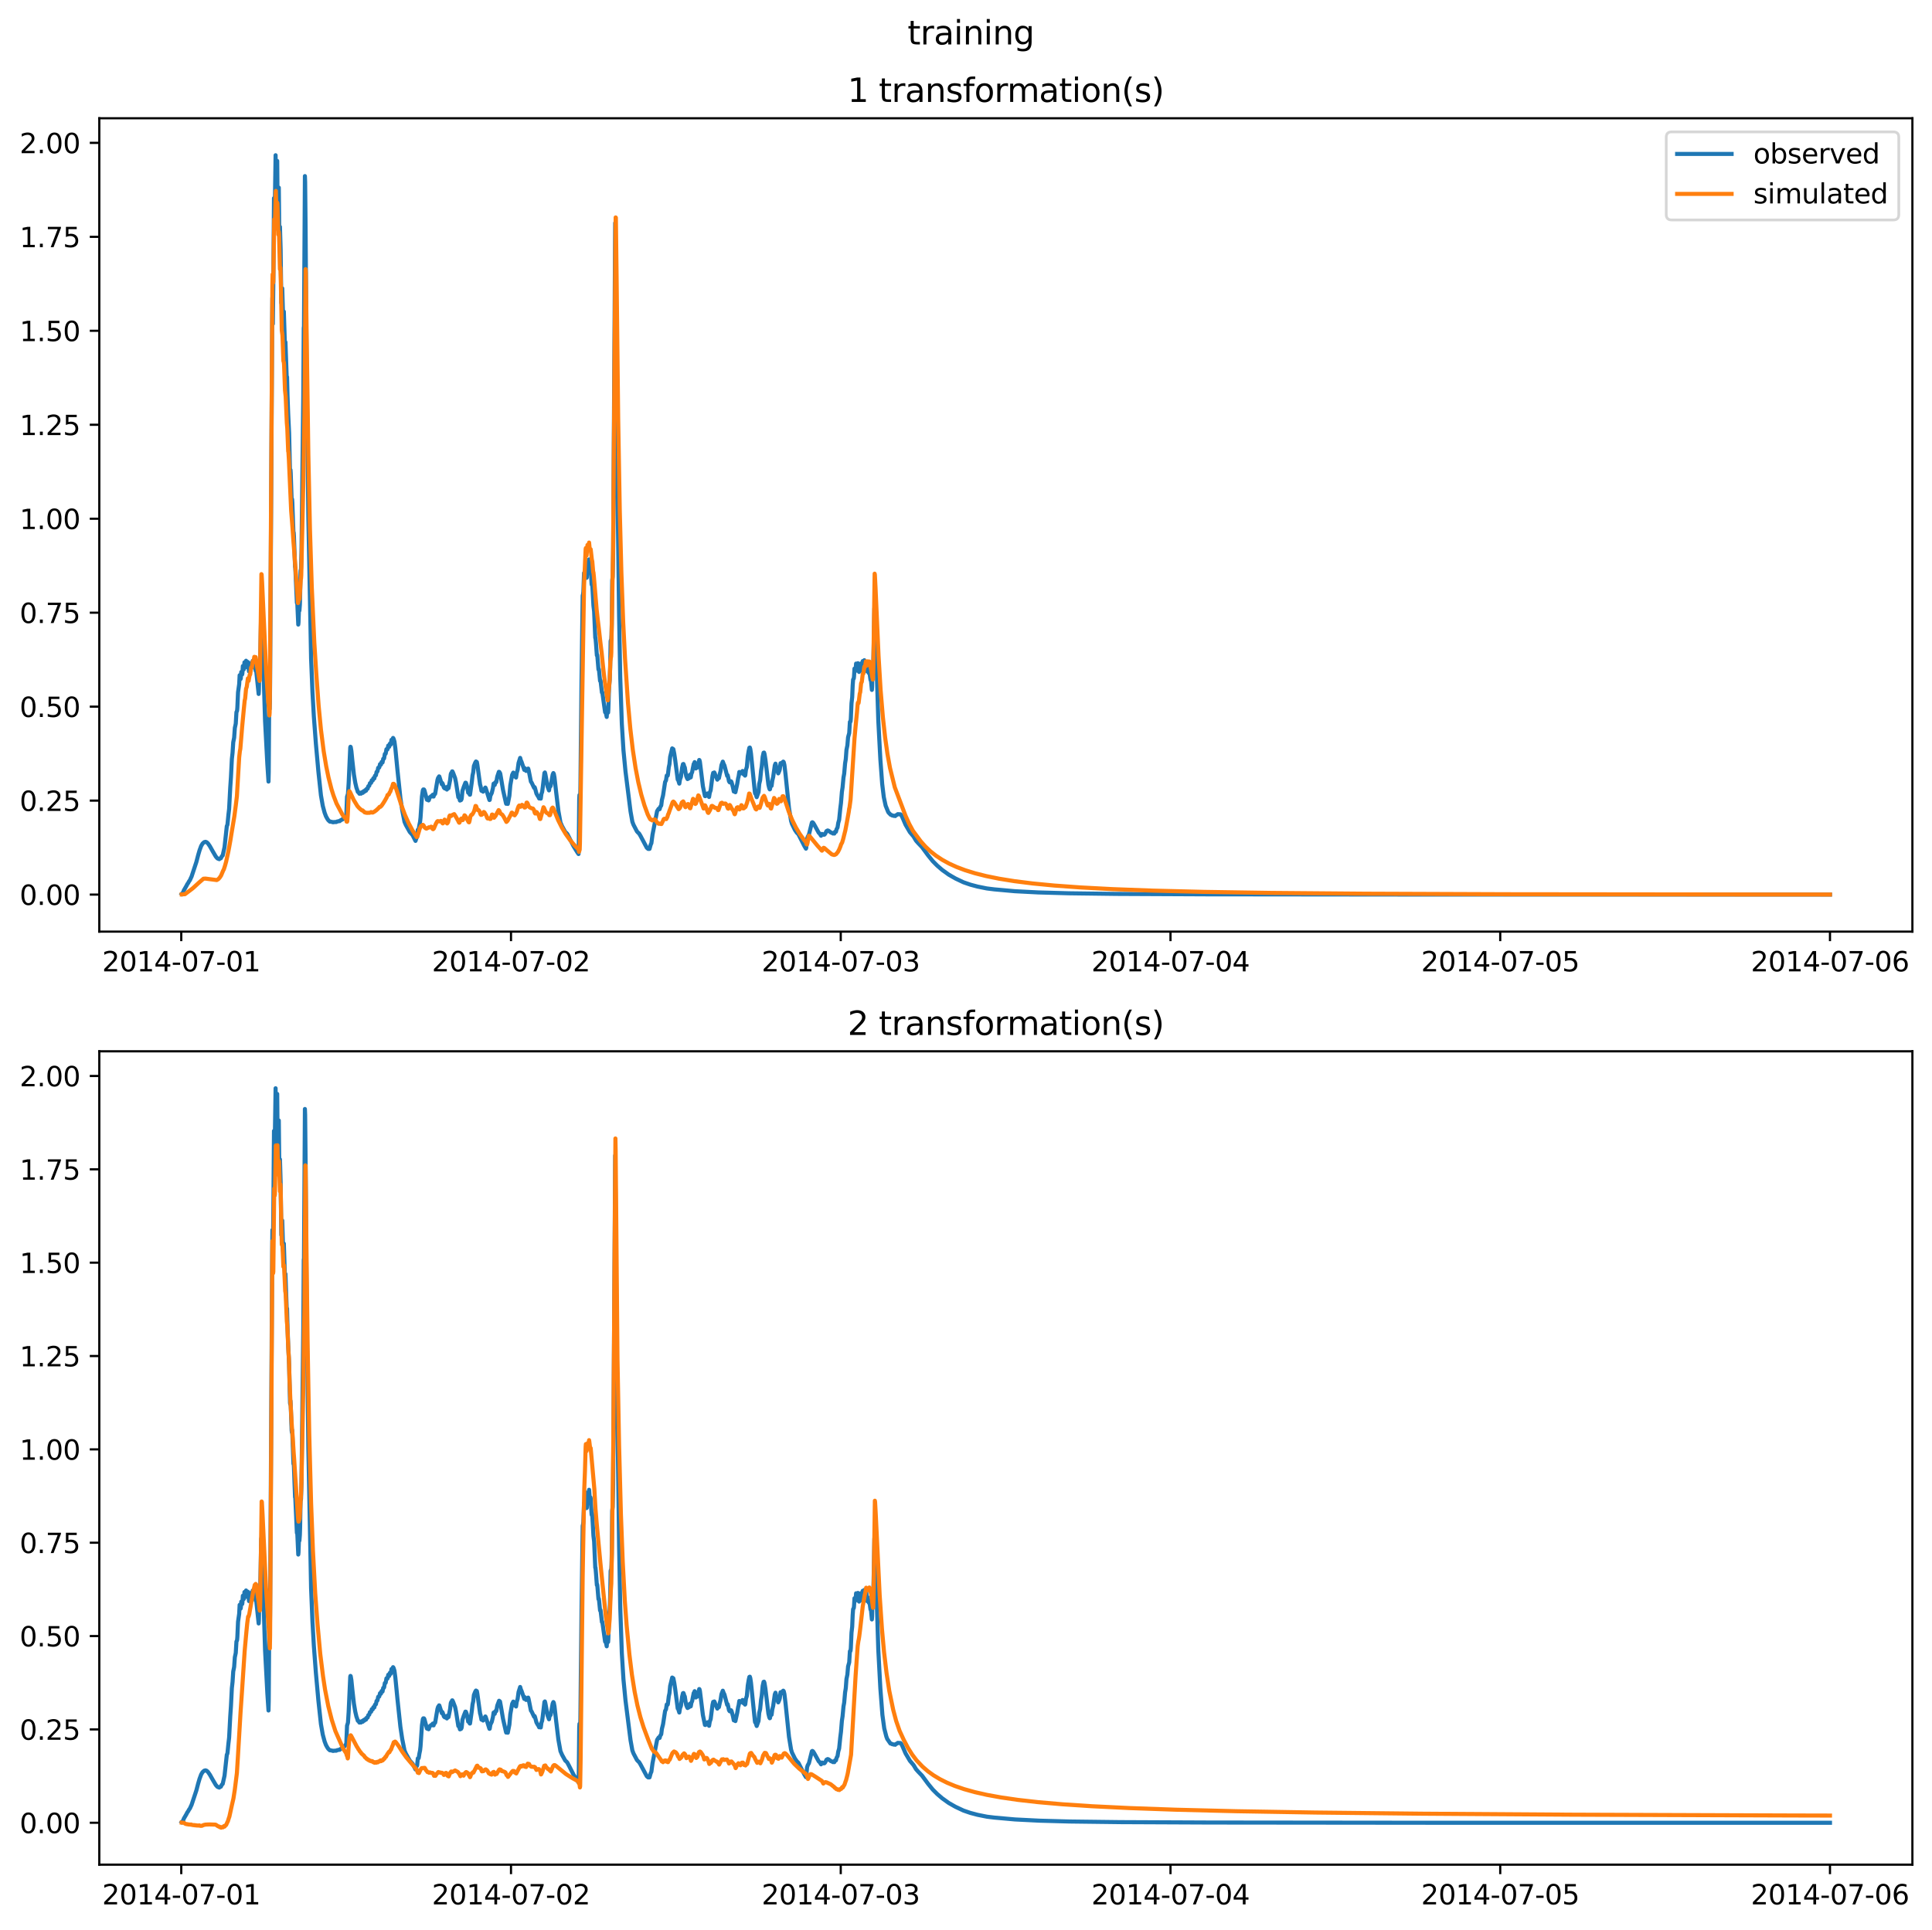 <?xml version="1.0" encoding="utf-8" standalone="no"?>
<!DOCTYPE svg PUBLIC "-//W3C//DTD SVG 1.1//EN"
  "http://www.w3.org/Graphics/SVG/1.1/DTD/svg11.dtd">
<svg xmlns:xlink="http://www.w3.org/1999/xlink" width="709.489pt" height="708.798pt" viewBox="0 0 709.489 708.798" xmlns="http://www.w3.org/2000/svg" version="1.1">
 <defs>
  <style type="text/css">*{stroke-linejoin: round; stroke-linecap: butt}</style>
 </defs>
 <g id="figure_1">
  <g id="patch_1">
   <path d="M 0 708.798 
L 709.489 708.798 
L 709.489 0 
L 0 0 
z
" style="fill: #ffffff"/>
  </g>
  <g id="axes_1">
   <g id="patch_2">
    <path d="M 36.466 342.2 
L 702.289 342.2 
L 702.289 43.44 
L 36.466 43.44 
z
" style="fill: #ffffff"/>
   </g>
   <g id="matplotlib.axis_1">
    <g id="xtick_1">
     <g id="line2d_1">
      <defs>
       <path id="m500b4bd807" d="M 0 0 
L 0 3.5 
" style="stroke: #000000; stroke-width: 0.8"/>
      </defs>
      <g>
       <use xlink:href="#m500b4bd807" x="66.562" y="342.2" style="stroke: #000000; stroke-width: 0.8"/>
      </g>
     </g>
     <g id="text_1">
      <!-- 2014-07-01 -->
      <g transform="translate(37.504 356.798) scale(0.1 -0.1)">
       <defs>
        <path id="DejaVuSans-32" d="M 1228 531 
L 3431 531 
L 3431 0 
L 469 0 
L 469 531 
Q 828 903 1448 1529 
Q 2069 2156 2228 2338 
Q 2531 2678 2651 2914 
Q 2772 3150 2772 3378 
Q 2772 3750 2511 3984 
Q 2250 4219 1831 4219 
Q 1534 4219 1204 4116 
Q 875 4013 500 3803 
L 500 4441 
Q 881 4594 1212 4672 
Q 1544 4750 1819 4750 
Q 2544 4750 2975 4387 
Q 3406 4025 3406 3419 
Q 3406 3131 3298 2873 
Q 3191 2616 2906 2266 
Q 2828 2175 2409 1742 
Q 1991 1309 1228 531 
z
" transform="scale(0.016)"/>
        <path id="DejaVuSans-30" d="M 2034 4250 
Q 1547 4250 1301 3770 
Q 1056 3291 1056 2328 
Q 1056 1369 1301 889 
Q 1547 409 2034 409 
Q 2525 409 2770 889 
Q 3016 1369 3016 2328 
Q 3016 3291 2770 3770 
Q 2525 4250 2034 4250 
z
M 2034 4750 
Q 2819 4750 3233 4129 
Q 3647 3509 3647 2328 
Q 3647 1150 3233 529 
Q 2819 -91 2034 -91 
Q 1250 -91 836 529 
Q 422 1150 422 2328 
Q 422 3509 836 4129 
Q 1250 4750 2034 4750 
z
" transform="scale(0.016)"/>
        <path id="DejaVuSans-31" d="M 794 531 
L 1825 531 
L 1825 4091 
L 703 3866 
L 703 4441 
L 1819 4666 
L 2450 4666 
L 2450 531 
L 3481 531 
L 3481 0 
L 794 0 
L 794 531 
z
" transform="scale(0.016)"/>
        <path id="DejaVuSans-34" d="M 2419 4116 
L 825 1625 
L 2419 1625 
L 2419 4116 
z
M 2253 4666 
L 3047 4666 
L 3047 1625 
L 3713 1625 
L 3713 1100 
L 3047 1100 
L 3047 0 
L 2419 0 
L 2419 1100 
L 313 1100 
L 313 1709 
L 2253 4666 
z
" transform="scale(0.016)"/>
        <path id="DejaVuSans-2d" d="M 313 2009 
L 1997 2009 
L 1997 1497 
L 313 1497 
L 313 2009 
z
" transform="scale(0.016)"/>
        <path id="DejaVuSans-37" d="M 525 4666 
L 3525 4666 
L 3525 4397 
L 1831 0 
L 1172 0 
L 2766 4134 
L 525 4134 
L 525 4666 
z
" transform="scale(0.016)"/>
       </defs>
       <use xlink:href="#DejaVuSans-32"/>
       <use xlink:href="#DejaVuSans-30" x="63.623"/>
       <use xlink:href="#DejaVuSans-31" x="127.246"/>
       <use xlink:href="#DejaVuSans-34" x="190.869"/>
       <use xlink:href="#DejaVuSans-2d" x="254.492"/>
       <use xlink:href="#DejaVuSans-30" x="290.576"/>
       <use xlink:href="#DejaVuSans-37" x="354.199"/>
       <use xlink:href="#DejaVuSans-2d" x="417.822"/>
       <use xlink:href="#DejaVuSans-30" x="453.906"/>
       <use xlink:href="#DejaVuSans-31" x="517.529"/>
      </g>
     </g>
    </g>
    <g id="xtick_2">
     <g id="line2d_2">
      <g>
       <use xlink:href="#m500b4bd807" x="187.655" y="342.2" style="stroke: #000000; stroke-width: 0.8"/>
      </g>
     </g>
     <g id="text_2">
      <!-- 2014-07-02 -->
      <g transform="translate(158.597 356.798) scale(0.1 -0.1)">
       <use xlink:href="#DejaVuSans-32"/>
       <use xlink:href="#DejaVuSans-30" x="63.623"/>
       <use xlink:href="#DejaVuSans-31" x="127.246"/>
       <use xlink:href="#DejaVuSans-34" x="190.869"/>
       <use xlink:href="#DejaVuSans-2d" x="254.492"/>
       <use xlink:href="#DejaVuSans-30" x="290.576"/>
       <use xlink:href="#DejaVuSans-37" x="354.199"/>
       <use xlink:href="#DejaVuSans-2d" x="417.822"/>
       <use xlink:href="#DejaVuSans-30" x="453.906"/>
       <use xlink:href="#DejaVuSans-32" x="517.529"/>
      </g>
     </g>
    </g>
    <g id="xtick_3">
     <g id="line2d_3">
      <g>
       <use xlink:href="#m500b4bd807" x="308.747" y="342.2" style="stroke: #000000; stroke-width: 0.8"/>
      </g>
     </g>
     <g id="text_3">
      <!-- 2014-07-03 -->
      <g transform="translate(279.689 356.798) scale(0.1 -0.1)">
       <defs>
        <path id="DejaVuSans-33" d="M 2597 2516 
Q 3050 2419 3304 2112 
Q 3559 1806 3559 1356 
Q 3559 666 3084 287 
Q 2609 -91 1734 -91 
Q 1441 -91 1130 -33 
Q 819 25 488 141 
L 488 750 
Q 750 597 1062 519 
Q 1375 441 1716 441 
Q 2309 441 2620 675 
Q 2931 909 2931 1356 
Q 2931 1769 2642 2001 
Q 2353 2234 1838 2234 
L 1294 2234 
L 1294 2753 
L 1863 2753 
Q 2328 2753 2575 2939 
Q 2822 3125 2822 3475 
Q 2822 3834 2567 4026 
Q 2313 4219 1838 4219 
Q 1578 4219 1281 4162 
Q 984 4106 628 3988 
L 628 4550 
Q 988 4650 1302 4700 
Q 1616 4750 1894 4750 
Q 2613 4750 3031 4423 
Q 3450 4097 3450 3541 
Q 3450 3153 3228 2886 
Q 3006 2619 2597 2516 
z
" transform="scale(0.016)"/>
       </defs>
       <use xlink:href="#DejaVuSans-32"/>
       <use xlink:href="#DejaVuSans-30" x="63.623"/>
       <use xlink:href="#DejaVuSans-31" x="127.246"/>
       <use xlink:href="#DejaVuSans-34" x="190.869"/>
       <use xlink:href="#DejaVuSans-2d" x="254.492"/>
       <use xlink:href="#DejaVuSans-30" x="290.576"/>
       <use xlink:href="#DejaVuSans-37" x="354.199"/>
       <use xlink:href="#DejaVuSans-2d" x="417.822"/>
       <use xlink:href="#DejaVuSans-30" x="453.906"/>
       <use xlink:href="#DejaVuSans-33" x="517.529"/>
      </g>
     </g>
    </g>
    <g id="xtick_4">
     <g id="line2d_4">
      <g>
       <use xlink:href="#m500b4bd807" x="429.84" y="342.2" style="stroke: #000000; stroke-width: 0.8"/>
      </g>
     </g>
     <g id="text_4">
      <!-- 2014-07-04 -->
      <g transform="translate(400.782 356.798) scale(0.1 -0.1)">
       <use xlink:href="#DejaVuSans-32"/>
       <use xlink:href="#DejaVuSans-30" x="63.623"/>
       <use xlink:href="#DejaVuSans-31" x="127.246"/>
       <use xlink:href="#DejaVuSans-34" x="190.869"/>
       <use xlink:href="#DejaVuSans-2d" x="254.492"/>
       <use xlink:href="#DejaVuSans-30" x="290.576"/>
       <use xlink:href="#DejaVuSans-37" x="354.199"/>
       <use xlink:href="#DejaVuSans-2d" x="417.822"/>
       <use xlink:href="#DejaVuSans-30" x="453.906"/>
       <use xlink:href="#DejaVuSans-34" x="517.529"/>
      </g>
     </g>
    </g>
    <g id="xtick_5">
     <g id="line2d_5">
      <g>
       <use xlink:href="#m500b4bd807" x="550.932" y="342.2" style="stroke: #000000; stroke-width: 0.8"/>
      </g>
     </g>
     <g id="text_5">
      <!-- 2014-07-05 -->
      <g transform="translate(521.874 356.798) scale(0.1 -0.1)">
       <defs>
        <path id="DejaVuSans-35" d="M 691 4666 
L 3169 4666 
L 3169 4134 
L 1269 4134 
L 1269 2991 
Q 1406 3038 1543 3061 
Q 1681 3084 1819 3084 
Q 2600 3084 3056 2656 
Q 3513 2228 3513 1497 
Q 3513 744 3044 326 
Q 2575 -91 1722 -91 
Q 1428 -91 1123 -41 
Q 819 9 494 109 
L 494 744 
Q 775 591 1075 516 
Q 1375 441 1709 441 
Q 2250 441 2565 725 
Q 2881 1009 2881 1497 
Q 2881 1984 2565 2268 
Q 2250 2553 1709 2553 
Q 1456 2553 1204 2497 
Q 953 2441 691 2322 
L 691 4666 
z
" transform="scale(0.016)"/>
       </defs>
       <use xlink:href="#DejaVuSans-32"/>
       <use xlink:href="#DejaVuSans-30" x="63.623"/>
       <use xlink:href="#DejaVuSans-31" x="127.246"/>
       <use xlink:href="#DejaVuSans-34" x="190.869"/>
       <use xlink:href="#DejaVuSans-2d" x="254.492"/>
       <use xlink:href="#DejaVuSans-30" x="290.576"/>
       <use xlink:href="#DejaVuSans-37" x="354.199"/>
       <use xlink:href="#DejaVuSans-2d" x="417.822"/>
       <use xlink:href="#DejaVuSans-30" x="453.906"/>
       <use xlink:href="#DejaVuSans-35" x="517.529"/>
      </g>
     </g>
    </g>
    <g id="xtick_6">
     <g id="line2d_6">
      <g>
       <use xlink:href="#m500b4bd807" x="672.025" y="342.2" style="stroke: #000000; stroke-width: 0.8"/>
      </g>
     </g>
     <g id="text_6">
      <!-- 2014-07-06 -->
      <g transform="translate(642.967 356.798) scale(0.1 -0.1)">
       <defs>
        <path id="DejaVuSans-36" d="M 2113 2584 
Q 1688 2584 1439 2293 
Q 1191 2003 1191 1497 
Q 1191 994 1439 701 
Q 1688 409 2113 409 
Q 2538 409 2786 701 
Q 3034 994 3034 1497 
Q 3034 2003 2786 2293 
Q 2538 2584 2113 2584 
z
M 3366 4563 
L 3366 3988 
Q 3128 4100 2886 4159 
Q 2644 4219 2406 4219 
Q 1781 4219 1451 3797 
Q 1122 3375 1075 2522 
Q 1259 2794 1537 2939 
Q 1816 3084 2150 3084 
Q 2853 3084 3261 2657 
Q 3669 2231 3669 1497 
Q 3669 778 3244 343 
Q 2819 -91 2113 -91 
Q 1303 -91 875 529 
Q 447 1150 447 2328 
Q 447 3434 972 4092 
Q 1497 4750 2381 4750 
Q 2619 4750 2861 4703 
Q 3103 4656 3366 4563 
z
" transform="scale(0.016)"/>
       </defs>
       <use xlink:href="#DejaVuSans-32"/>
       <use xlink:href="#DejaVuSans-30" x="63.623"/>
       <use xlink:href="#DejaVuSans-31" x="127.246"/>
       <use xlink:href="#DejaVuSans-34" x="190.869"/>
       <use xlink:href="#DejaVuSans-2d" x="254.492"/>
       <use xlink:href="#DejaVuSans-30" x="290.576"/>
       <use xlink:href="#DejaVuSans-37" x="354.199"/>
       <use xlink:href="#DejaVuSans-2d" x="417.822"/>
       <use xlink:href="#DejaVuSans-30" x="453.906"/>
       <use xlink:href="#DejaVuSans-36" x="517.529"/>
      </g>
     </g>
    </g>
   </g>
   <g id="matplotlib.axis_2">
    <g id="ytick_1">
     <g id="line2d_7">
      <defs>
       <path id="mf5ed81aef5" d="M 0 0 
L -3.5 0 
" style="stroke: #000000; stroke-width: 0.8"/>
      </defs>
      <g>
       <use xlink:href="#mf5ed81aef5" x="36.466" y="328.592" style="stroke: #000000; stroke-width: 0.8"/>
      </g>
     </g>
     <g id="text_7">
      <!-- 0.00 -->
      <g transform="translate(7.2 332.391) scale(0.1 -0.1)">
       <defs>
        <path id="DejaVuSans-2e" d="M 684 794 
L 1344 794 
L 1344 0 
L 684 0 
L 684 794 
z
" transform="scale(0.016)"/>
       </defs>
       <use xlink:href="#DejaVuSans-30"/>
       <use xlink:href="#DejaVuSans-2e" x="63.623"/>
       <use xlink:href="#DejaVuSans-30" x="95.41"/>
       <use xlink:href="#DejaVuSans-30" x="159.033"/>
      </g>
     </g>
    </g>
    <g id="ytick_2">
     <g id="line2d_8">
      <g>
       <use xlink:href="#mf5ed81aef5" x="36.466" y="294.078" style="stroke: #000000; stroke-width: 0.8"/>
      </g>
     </g>
     <g id="text_8">
      <!-- 0.25 -->
      <g transform="translate(7.2 297.877) scale(0.1 -0.1)">
       <use xlink:href="#DejaVuSans-30"/>
       <use xlink:href="#DejaVuSans-2e" x="63.623"/>
       <use xlink:href="#DejaVuSans-32" x="95.41"/>
       <use xlink:href="#DejaVuSans-35" x="159.033"/>
      </g>
     </g>
    </g>
    <g id="ytick_3">
     <g id="line2d_9">
      <g>
       <use xlink:href="#mf5ed81aef5" x="36.466" y="259.563" style="stroke: #000000; stroke-width: 0.8"/>
      </g>
     </g>
     <g id="text_9">
      <!-- 0.50 -->
      <g transform="translate(7.2 263.362) scale(0.1 -0.1)">
       <use xlink:href="#DejaVuSans-30"/>
       <use xlink:href="#DejaVuSans-2e" x="63.623"/>
       <use xlink:href="#DejaVuSans-35" x="95.41"/>
       <use xlink:href="#DejaVuSans-30" x="159.033"/>
      </g>
     </g>
    </g>
    <g id="ytick_4">
     <g id="line2d_10">
      <g>
       <use xlink:href="#mf5ed81aef5" x="36.466" y="225.048" style="stroke: #000000; stroke-width: 0.8"/>
      </g>
     </g>
     <g id="text_10">
      <!-- 0.75 -->
      <g transform="translate(7.2 228.848) scale(0.1 -0.1)">
       <use xlink:href="#DejaVuSans-30"/>
       <use xlink:href="#DejaVuSans-2e" x="63.623"/>
       <use xlink:href="#DejaVuSans-37" x="95.41"/>
       <use xlink:href="#DejaVuSans-35" x="159.033"/>
      </g>
     </g>
    </g>
    <g id="ytick_5">
     <g id="line2d_11">
      <g>
       <use xlink:href="#mf5ed81aef5" x="36.466" y="190.534" style="stroke: #000000; stroke-width: 0.8"/>
      </g>
     </g>
     <g id="text_11">
      <!-- 1.00 -->
      <g transform="translate(7.2 194.333) scale(0.1 -0.1)">
       <use xlink:href="#DejaVuSans-31"/>
       <use xlink:href="#DejaVuSans-2e" x="63.623"/>
       <use xlink:href="#DejaVuSans-30" x="95.41"/>
       <use xlink:href="#DejaVuSans-30" x="159.033"/>
      </g>
     </g>
    </g>
    <g id="ytick_6">
     <g id="line2d_12">
      <g>
       <use xlink:href="#mf5ed81aef5" x="36.466" y="156.019" style="stroke: #000000; stroke-width: 0.8"/>
      </g>
     </g>
     <g id="text_12">
      <!-- 1.25 -->
      <g transform="translate(7.2 159.818) scale(0.1 -0.1)">
       <use xlink:href="#DejaVuSans-31"/>
       <use xlink:href="#DejaVuSans-2e" x="63.623"/>
       <use xlink:href="#DejaVuSans-32" x="95.41"/>
       <use xlink:href="#DejaVuSans-35" x="159.033"/>
      </g>
     </g>
    </g>
    <g id="ytick_7">
     <g id="line2d_13">
      <g>
       <use xlink:href="#mf5ed81aef5" x="36.466" y="121.504" style="stroke: #000000; stroke-width: 0.8"/>
      </g>
     </g>
     <g id="text_13">
      <!-- 1.50 -->
      <g transform="translate(7.2 125.304) scale(0.1 -0.1)">
       <use xlink:href="#DejaVuSans-31"/>
       <use xlink:href="#DejaVuSans-2e" x="63.623"/>
       <use xlink:href="#DejaVuSans-35" x="95.41"/>
       <use xlink:href="#DejaVuSans-30" x="159.033"/>
      </g>
     </g>
    </g>
    <g id="ytick_8">
     <g id="line2d_14">
      <g>
       <use xlink:href="#mf5ed81aef5" x="36.466" y="86.99" style="stroke: #000000; stroke-width: 0.8"/>
      </g>
     </g>
     <g id="text_14">
      <!-- 1.75 -->
      <g transform="translate(7.2 90.789) scale(0.1 -0.1)">
       <use xlink:href="#DejaVuSans-31"/>
       <use xlink:href="#DejaVuSans-2e" x="63.623"/>
       <use xlink:href="#DejaVuSans-37" x="95.41"/>
       <use xlink:href="#DejaVuSans-35" x="159.033"/>
      </g>
     </g>
    </g>
    <g id="ytick_9">
     <g id="line2d_15">
      <g>
       <use xlink:href="#mf5ed81aef5" x="36.466" y="52.475" style="stroke: #000000; stroke-width: 0.8"/>
      </g>
     </g>
     <g id="text_15">
      <!-- 2.00 -->
      <g transform="translate(7.2 56.274) scale(0.1 -0.1)">
       <use xlink:href="#DejaVuSans-32"/>
       <use xlink:href="#DejaVuSans-2e" x="63.623"/>
       <use xlink:href="#DejaVuSans-30" x="95.41"/>
       <use xlink:href="#DejaVuSans-30" x="159.033"/>
      </g>
     </g>
    </g>
   </g>
   <g id="line2d_16">
    <path d="M 66.73 328.34 
L 66.983 328.043 
L 67.235 327.871 
L 67.487 327.096 
L 68.496 325.349 
L 68.749 324.823 
L 69.085 324.353 
L 69.421 323.74 
L 69.758 323.263 
L 70.094 322.504 
L 70.346 321.983 
L 72.112 316.632 
L 72.785 314.045 
L 73.29 312.32 
L 73.878 310.727 
L 74.383 309.882 
L 74.971 309.341 
L 75.476 309.214 
L 75.896 309.364 
L 76.401 309.835 
L 77.074 310.82 
L 78.167 312.771 
L 79.26 314.637 
L 79.765 315.218 
L 80.017 315.401 
L 80.269 315.449 
L 80.521 315.584 
L 80.858 315.278 
L 81.11 315.248 
L 81.446 314.546 
L 81.783 314.225 
L 82.456 311.171 
L 83.296 303.417 
L 83.465 303.12 
L 83.549 302.73 
L 83.885 299.277 
L 84.137 297.165 
L 84.558 289.188 
L 84.81 285.454 
L 85.146 278.821 
L 85.399 276.535 
L 85.651 272.672 
L 85.987 270.979 
L 86.24 267.393 
L 86.576 265.816 
L 86.828 261.568 
L 86.997 261.27 
L 87.081 260.896 
L 87.165 259.889 
L 87.417 254.273 
L 87.837 251.299 
L 88.006 248.022 
L 88.09 248.054 
L 88.342 249.434 
L 88.426 249.209 
L 88.594 246.834 
L 88.678 246.948 
L 88.931 247.728 
L 89.015 247.295 
L 89.183 244.653 
L 89.267 244.754 
L 89.519 245.884 
L 89.603 245.626 
L 89.772 243.278 
L 89.94 244.171 
L 90.108 245.079 
L 90.192 244.884 
L 90.36 242.699 
L 90.781 245.044 
L 90.865 244.932 
L 91.033 243.173 
L 91.453 246.649 
L 91.622 244.722 
L 91.958 246.32 
L 92.042 246.108 
L 92.21 243.579 
L 92.378 244.364 
L 92.547 245.189 
L 92.631 244.984 
L 92.799 242.749 
L 93.135 244.757 
L 93.219 244.666 
L 93.388 243.044 
L 93.556 244.171 
L 93.892 246.413 
L 93.976 245.971 
L 94.06 246.155 
L 94.985 254.903 
L 95.069 253.704 
L 95.238 244.462 
L 95.406 245.709 
L 95.49 244.791 
L 95.658 237.259 
L 95.91 223.872 
L 95.994 223.297 
L 96.163 226.852 
L 97.34 264.763 
L 98.181 280.756 
L 98.601 287.083 
L 98.685 283.55 
L 98.853 257.693 
L 98.938 258.424 
L 99.022 260.458 
L 99.106 258.038 
L 99.19 250.848 
L 99.947 118.059 
L 100.031 109.419 
L 100.199 118.975 
L 100.367 104.071 
L 100.619 72.786 
L 100.788 84.266 
L 101.208 57.02 
L 101.376 75.191 
L 101.797 59.108 
L 101.965 77.797 
L 102.385 68.92 
L 102.554 85.409 
L 102.638 85.385 
L 102.806 83.303 
L 103.058 91.765 
L 103.31 111.273 
L 103.479 109.78 
L 103.563 108.753 
L 103.647 105.919 
L 103.983 117.284 
L 104.151 116.38 
L 104.235 114.44 
L 104.656 127.533 
L 104.74 127.394 
L 104.824 125.67 
L 105.329 139.761 
L 105.413 138.457 
L 105.581 145.286 
L 105.833 152.063 
L 106.169 159.087 
L 106.506 173.405 
L 106.59 173.87 
L 106.674 172.597 
L 106.758 173.843 
L 107.094 183.508 
L 107.179 184.256 
L 107.263 183.372 
L 107.347 184.516 
L 107.767 195.899 
L 107.851 195.607 
L 107.935 196.822 
L 108.356 208.278 
L 108.44 208.421 
L 108.608 212.159 
L 109.029 221.431 
L 109.113 221.019 
L 109.197 222.002 
L 109.533 229.416 
L 109.617 228.687 
L 109.785 223.882 
L 109.954 224.301 
L 110.122 222.147 
L 110.206 219.587 
L 110.374 209.685 
L 110.542 208.903 
L 110.71 203.027 
L 111.383 145.383 
L 111.551 120.516 
L 111.635 119.833 
L 111.972 64.682 
L 112.056 66.863 
L 112.224 83.907 
L 112.56 131.755 
L 113.233 189.856 
L 114.242 241.912 
L 114.747 254.241 
L 115.251 263.09 
L 116.008 273.217 
L 116.933 283.504 
L 117.858 292.132 
L 118.531 295.998 
L 119.204 298.51 
L 119.708 299.851 
L 120.213 300.762 
L 120.549 301.255 
L 120.886 301.58 
L 121.138 301.799 
L 121.39 301.788 
L 121.811 301.902 
L 122.063 301.935 
L 122.315 302.04 
L 122.567 301.95 
L 122.988 301.966 
L 123.24 301.914 
L 123.492 301.947 
L 123.745 301.765 
L 124.249 301.678 
L 124.502 301.591 
L 124.754 301.616 
L 125.006 301.317 
L 125.427 301.163 
L 125.679 300.946 
L 125.931 300.921 
L 126.267 300.445 
L 126.52 300.359 
L 126.856 299.816 
L 127.108 299.763 
L 127.192 299.049 
L 127.445 292.684 
L 127.781 291.586 
L 128.033 287.703 
L 128.622 274.607 
L 128.706 274.296 
L 128.79 274.39 
L 129.043 275.857 
L 129.379 279.238 
L 129.968 284.51 
L 130.472 287.537 
L 130.893 289.349 
L 131.145 290.04 
L 131.397 290.884 
L 131.565 290.865 
L 131.818 291.28 
L 131.986 291.551 
L 132.238 291.258 
L 132.574 291.529 
L 132.827 291.033 
L 133.079 291.168 
L 133.247 291.226 
L 133.499 290.642 
L 133.668 290.71 
L 133.836 290.805 
L 134.088 290.257 
L 134.256 290.353 
L 134.424 290.436 
L 134.677 289.731 
L 135.013 289.686 
L 135.265 288.78 
L 135.602 288.63 
L 135.854 287.674 
L 136.022 287.602 
L 136.274 287.55 
L 136.527 286.619 
L 136.695 286.639 
L 136.863 286.689 
L 137.115 285.86 
L 137.284 285.935 
L 137.452 285.97 
L 137.704 284.941 
L 138.04 284.777 
L 138.293 283.537 
L 138.461 283.426 
L 138.545 283.427 
L 138.629 283.294 
L 138.881 282.013 
L 139.049 281.935 
L 139.218 281.966 
L 139.302 281.845 
L 139.554 280.676 
L 139.722 280.768 
L 139.89 280.876 
L 140.143 279.883 
L 140.479 280.069 
L 140.731 278.723 
L 140.899 278.663 
L 140.984 278.673 
L 141.068 278.497 
L 141.32 276.943 
L 141.488 276.875 
L 141.572 276.891 
L 141.656 276.733 
L 141.909 275.201 
L 142.077 275.228 
L 142.245 275.313 
L 142.329 275.199 
L 142.581 273.861 
L 142.75 274.129 
L 142.918 274.311 
L 143.17 273.156 
L 143.422 273.551 
L 143.506 273.422 
L 143.759 271.753 
L 144.095 271.763 
L 144.347 271.059 
L 144.515 271.304 
L 144.852 272.37 
L 145.188 274.923 
L 145.945 282.737 
L 147.038 293.131 
L 147.711 297.633 
L 148.552 301.885 
L 149.056 303.043 
L 150.486 305.602 
L 151.495 306.729 
L 152.588 308.874 
L 152.925 307.839 
L 153.177 307.446 
L 153.429 304.808 
L 153.597 304.746 
L 153.681 304.792 
L 153.766 304.65 
L 154.018 303.025 
L 154.27 301.813 
L 154.438 300.255 
L 154.943 292.589 
L 155.279 290.305 
L 155.447 289.975 
L 155.7 289.997 
L 155.868 290.305 
L 156.793 293.776 
L 156.877 293.703 
L 157.045 293.709 
L 157.382 294.008 
L 157.466 293.937 
L 157.802 292.902 
L 158.307 292.473 
L 158.643 292.561 
L 158.895 291.946 
L 159.063 292.269 
L 159.232 292.583 
L 159.484 291.665 
L 159.736 291.687 
L 159.82 291.493 
L 160.241 288.921 
L 160.661 286.448 
L 160.913 285.679 
L 161.082 285.566 
L 161.25 285.177 
L 161.334 285.215 
L 161.586 286.005 
L 162.259 288.083 
L 162.427 287.631 
L 162.595 287.966 
L 163.016 289.311 
L 163.352 289.626 
L 163.52 289.625 
L 163.688 289.186 
L 163.773 289.199 
L 163.941 289.59 
L 164.109 290.02 
L 164.361 288.98 
L 164.698 289.528 
L 165.286 286.573 
L 165.538 284.366 
L 165.707 283.93 
L 165.875 283.838 
L 166.043 283.335 
L 166.127 283.33 
L 166.379 283.83 
L 167.136 285.842 
L 167.473 287.523 
L 168.313 292.842 
L 168.398 292.692 
L 168.482 292.656 
L 168.65 293.104 
L 168.902 294.058 
L 169.323 293.877 
L 169.491 293.546 
L 169.575 293.106 
L 169.827 290.485 
L 170.079 289.762 
L 170.332 288.988 
L 170.92 287.5 
L 171.089 287.528 
L 171.341 288.238 
L 171.593 289.208 
L 171.929 291.189 
L 172.098 290.598 
L 172.266 290.989 
L 172.518 291.9 
L 172.602 291.899 
L 173.275 287.133 
L 173.527 284.831 
L 173.779 283.713 
L 174.032 281.354 
L 174.536 280.098 
L 174.789 279.703 
L 175.125 279.925 
L 175.293 280.858 
L 176.302 288.21 
L 176.47 288.738 
L 176.807 290.472 
L 176.891 290.331 
L 177.059 290.334 
L 177.395 290.788 
L 178.236 289.284 
L 178.32 289.375 
L 178.573 290.117 
L 179.666 293.642 
L 179.75 293.868 
L 179.834 293.825 
L 180.086 292.299 
L 180.591 291.269 
L 181.011 289.549 
L 181.264 287.859 
L 181.348 287.801 
L 181.516 288.07 
L 181.684 288.324 
L 181.936 287.298 
L 182.189 287.374 
L 182.273 287.207 
L 182.609 285.278 
L 183.198 283.507 
L 183.366 283.545 
L 183.702 284.128 
L 183.955 285.596 
L 184.711 290.105 
L 185.805 294.979 
L 185.889 295.242 
L 186.057 294.777 
L 186.141 294.803 
L 186.477 295.295 
L 186.814 293.596 
L 187.066 292.301 
L 187.402 288.466 
L 188.075 284.625 
L 188.496 283.792 
L 188.664 284.147 
L 188.916 285.183 
L 189.084 284.726 
L 189.252 285.058 
L 189.505 285.608 
L 189.757 283.907 
L 190.093 282.775 
L 190.43 280.265 
L 191.018 278.383 
L 191.271 279.289 
L 191.523 279.834 
L 192.532 282.793 
L 192.7 282.154 
L 192.784 282.227 
L 193.205 283.174 
L 193.541 282.756 
L 193.962 282.313 
L 194.13 282.875 
L 194.971 287.139 
L 195.223 287.438 
L 196.148 289.408 
L 196.316 289.133 
L 196.484 289.556 
L 196.989 291.465 
L 197.409 292.233 
L 197.746 292.734 
L 197.998 293.295 
L 198.166 292.481 
L 198.25 292.474 
L 198.587 293.355 
L 198.839 291.551 
L 199.091 290.899 
L 199.343 288.973 
L 199.932 283.947 
L 200.1 283.735 
L 200.268 284.36 
L 201.109 288.982 
L 201.614 290.328 
L 201.866 288.748 
L 202.034 288.802 
L 202.118 288.855 
L 202.203 288.743 
L 202.959 284.543 
L 203.212 283.958 
L 203.38 284.253 
L 203.632 285.596 
L 204.221 290.843 
L 205.062 297.865 
L 205.819 302.11 
L 206.407 303.472 
L 207.584 305.608 
L 208.005 305.969 
L 208.341 306.353 
L 209.014 307.635 
L 210.612 310.795 
L 212.041 313.102 
L 212.462 313.699 
L 212.546 310.641 
L 212.714 293.392 
L 212.798 292.016 
L 212.882 292.214 
L 213.05 293.041 
L 213.135 290.208 
L 213.555 249.584 
L 213.975 218.839 
L 214.144 218.126 
L 214.228 217.379 
L 214.48 210.468 
L 214.564 211.388 
L 214.648 212.275 
L 214.732 212.189 
L 214.985 209.424 
L 215.069 206.447 
L 215.153 206.835 
L 215.405 212.242 
L 215.489 212.149 
L 215.741 206.955 
L 215.825 208.051 
L 215.994 209.435 
L 216.078 209.116 
L 216.33 205.471 
L 216.666 210.024 
L 216.75 209.796 
L 216.835 208.267 
L 216.919 208.729 
L 217.255 214.537 
L 217.339 214.873 
L 217.423 214.121 
L 217.507 214.861 
L 217.928 222.488 
L 218.18 224.592 
L 218.6 234.296 
L 218.685 234.237 
L 218.853 236.224 
L 219.189 240.739 
L 219.273 240.422 
L 219.357 240.861 
L 219.778 245.925 
L 219.862 245.656 
L 219.946 245.891 
L 220.366 250.111 
L 220.451 249.807 
L 220.535 249.974 
L 221.039 254.374 
L 221.123 254.17 
L 221.207 254.399 
L 221.796 258.66 
L 222.216 261.633 
L 222.301 261.36 
L 222.385 261.38 
L 222.805 263.348 
L 222.973 260.855 
L 223.057 260.98 
L 223.226 261.775 
L 223.31 261.749 
L 223.394 260.638 
L 223.646 252.895 
L 223.898 249.826 
L 224.066 245.243 
L 224.235 235.56 
L 224.319 235.141 
L 224.403 235.304 
L 224.487 234.759 
L 224.571 233.218 
L 224.655 229.379 
L 224.823 213.225 
L 224.991 211.851 
L 225.16 203.661 
L 225.916 81.885 
L 226.085 103.019 
L 226.673 173.272 
L 227.346 226.025 
L 227.767 248.665 
L 228.355 265.914 
L 228.944 275.498 
L 229.701 283.359 
L 231.551 298.066 
L 232.223 301.857 
L 232.644 302.965 
L 233.905 305.386 
L 234.41 305.928 
L 234.662 306.125 
L 235.167 306.948 
L 237.521 311.391 
L 238.026 311.825 
L 238.362 311.828 
L 238.53 311.805 
L 238.951 310.263 
L 239.203 309.736 
L 239.623 306.579 
L 240.969 299.671 
L 241.305 297.949 
L 241.894 297.035 
L 242.23 297.238 
L 242.483 296.338 
L 242.819 295.89 
L 243.071 293.883 
L 243.492 292.175 
L 244.249 287.221 
L 244.501 286.79 
L 244.585 286.591 
L 244.837 284.882 
L 245.005 284.89 
L 245.174 284.942 
L 245.258 284.677 
L 245.594 281.848 
L 245.846 280.688 
L 246.099 278.011 
L 246.855 274.897 
L 247.276 275.187 
L 247.612 276.874 
L 247.949 279.143 
L 248.874 286.346 
L 249.042 286.462 
L 249.462 287.835 
L 249.715 286.263 
L 250.051 285.388 
L 250.471 282.089 
L 250.808 280.683 
L 250.976 280.619 
L 251.144 281.036 
L 251.312 281.787 
L 251.396 281.75 
L 251.48 281.911 
L 251.733 283.632 
L 251.985 285.016 
L 252.237 285.674 
L 252.49 286.168 
L 253.078 285.831 
L 253.33 284.6 
L 253.499 285.108 
L 253.667 285.545 
L 253.919 284.171 
L 254.171 283.633 
L 254.424 282.263 
L 254.76 280.598 
L 254.928 280.462 
L 255.096 279.935 
L 255.265 280.647 
L 255.517 282.271 
L 255.685 281.523 
L 255.769 281.555 
L 256.021 281.975 
L 256.106 281.87 
L 256.778 279.146 
L 256.862 279.209 
L 257.031 279.854 
L 257.367 282.569 
L 258.124 288.786 
L 258.881 292.418 
L 259.049 292.442 
L 259.217 292.192 
L 259.469 291.906 
L 259.721 292.115 
L 259.89 291.427 
L 259.974 291.464 
L 260.394 292.745 
L 260.646 291.198 
L 260.983 290.254 
L 261.656 284.951 
L 261.908 283.889 
L 262.076 283.933 
L 262.16 283.994 
L 262.328 283.74 
L 262.497 284.113 
L 262.833 285.089 
L 263.001 285.383 
L 263.422 286.384 
L 263.674 285.295 
L 264.01 285.835 
L 264.347 284.213 
L 264.599 283.275 
L 264.935 281.07 
L 265.44 279.758 
L 265.608 280.235 
L 265.86 280.848 
L 266.028 281.137 
L 267.037 285.001 
L 267.122 284.774 
L 267.206 284.729 
L 267.374 285.366 
L 267.71 286.978 
L 267.962 287.363 
L 268.131 287.406 
L 268.215 287.347 
L 268.467 286.991 
L 268.635 287.266 
L 269.14 289.093 
L 269.476 290.737 
L 269.644 289.978 
L 269.728 290.018 
L 270.065 290.997 
L 270.738 287.901 
L 271.074 285.821 
L 271.242 285.225 
L 271.494 283.56 
L 271.578 283.605 
L 271.915 284.122 
L 272.503 283.868 
L 272.672 283.199 
L 272.756 283.226 
L 273.008 284.176 
L 273.092 284.435 
L 273.26 284.139 
L 273.428 284.45 
L 273.597 284.897 
L 273.681 284.794 
L 273.933 282.758 
L 274.269 281.678 
L 274.606 277.823 
L 274.942 275.799 
L 275.194 274.671 
L 275.363 274.581 
L 275.531 275.133 
L 275.783 276.786 
L 277.213 290.962 
L 277.297 291.449 
L 277.381 291.393 
L 277.465 291.424 
L 277.717 292.317 
L 277.885 292.812 
L 278.558 290.946 
L 278.81 287.963 
L 279.147 286.567 
L 279.483 283.144 
L 279.735 281.6 
L 280.072 278.006 
L 280.408 276.492 
L 280.576 276.425 
L 280.744 276.909 
L 281.081 278.996 
L 282.174 288.211 
L 282.51 289.594 
L 282.679 289.948 
L 282.763 289.891 
L 283.015 288.308 
L 283.099 288.335 
L 283.351 288.66 
L 283.604 286.737 
L 283.94 285.352 
L 284.529 281.149 
L 284.781 280.501 
L 284.949 281.145 
L 285.201 282.842 
L 285.37 282.593 
L 285.622 283.574 
L 285.79 284.078 
L 286.21 283.126 
L 286.379 282.514 
L 286.631 280.344 
L 286.715 280.337 
L 286.967 280.744 
L 287.304 280.053 
L 287.64 279.753 
L 287.808 279.942 
L 288.06 280.993 
L 288.481 284.513 
L 289.742 296.822 
L 290.499 301.499 
L 290.836 302.626 
L 291.929 304.861 
L 292.601 305.839 
L 293.19 306.425 
L 293.947 307.908 
L 295.376 310.719 
L 295.965 311.725 
L 296.049 311.601 
L 296.386 308.065 
L 296.638 307.308 
L 297.058 306.567 
L 297.311 305.557 
L 298.152 302.155 
L 298.32 302.03 
L 298.572 302.18 
L 298.992 302.852 
L 300.674 305.903 
L 301.011 306.181 
L 301.515 306.988 
L 301.852 306.326 
L 302.104 306.39 
L 302.524 306.622 
L 302.777 306.57 
L 303.029 306.25 
L 303.533 305.254 
L 303.954 305.043 
L 304.29 305.16 
L 305.215 305.856 
L 305.468 305.883 
L 305.888 306.166 
L 306.14 306.109 
L 306.393 306.177 
L 306.645 305.526 
L 306.981 305.53 
L 307.233 304.542 
L 307.57 303.961 
L 307.822 302.314 
L 308.158 301.128 
L 308.579 296.965 
L 308.831 294.977 
L 309.168 290.886 
L 309.42 289.192 
L 309.756 285.579 
L 310.008 284.201 
L 310.345 280.376 
L 310.597 278.839 
L 310.849 275.443 
L 311.186 273.792 
L 311.438 270.806 
L 311.859 269.273 
L 312.111 265.152 
L 312.279 265.138 
L 312.363 264.923 
L 312.447 263.989 
L 312.699 258.323 
L 312.952 256.083 
L 313.12 251.972 
L 313.288 249.595 
L 313.54 249.203 
L 313.624 248.479 
L 313.793 245.581 
L 313.877 245.579 
L 314.129 246.495 
L 314.213 246.137 
L 314.381 243.749 
L 314.465 243.98 
L 314.718 245.416 
L 314.802 245.663 
L 314.886 245.43 
L 315.054 243.61 
L 315.306 246.078 
L 315.474 246.82 
L 315.643 244.88 
L 315.979 246.424 
L 316.063 246.099 
L 316.231 243.671 
L 316.315 243.867 
L 316.568 245.271 
L 316.652 245.086 
L 316.82 242.834 
L 316.988 243.898 
L 317.156 244.811 
L 317.24 244.695 
L 317.409 242.503 
L 317.661 244.178 
L 317.829 244.909 
L 317.913 244.866 
L 318.081 243.07 
L 318.502 246.671 
L 318.67 245.234 
L 318.922 246.716 
L 319.09 247.285 
L 319.259 246.449 
L 319.511 248.553 
L 319.679 249.765 
L 319.763 249.615 
L 319.847 249.917 
L 320.184 253.418 
L 320.268 252.254 
L 320.436 243.437 
L 320.604 244.901 
L 320.688 244.022 
L 320.856 237.027 
L 321.109 223.484 
L 321.193 223.149 
L 321.361 227.239 
L 322.538 264.615 
L 323.295 278.935 
L 323.968 287.965 
L 324.556 292.797 
L 325.229 295.932 
L 326.154 298.231 
L 326.406 298.59 
L 326.659 298.832 
L 327.079 299.273 
L 327.247 299.298 
L 327.668 299.555 
L 327.836 299.536 
L 328.256 299.697 
L 328.509 299.641 
L 328.761 299.752 
L 329.013 299.458 
L 329.434 299.301 
L 329.686 299.051 
L 330.695 299.115 
L 330.947 299.357 
L 331.368 300.169 
L 332.545 302.927 
L 334.143 305.668 
L 335.488 307.266 
L 336.413 308.813 
L 337.17 309.666 
L 338.6 311.165 
L 340.786 314.144 
L 342.552 316.327 
L 344.15 317.939 
L 346 319.539 
L 348.439 321.288 
L 350.877 322.686 
L 353.82 324.079 
L 356.343 324.948 
L 358.95 325.645 
L 362.398 326.342 
L 365.089 326.674 
L 372.657 327.358 
L 381.319 327.804 
L 392.587 328.121 
L 409.826 328.345 
L 442.79 328.5 
L 521.584 328.584 
L 532.095 328.587 
L 542.271 328.589 
L 561.191 328.587 
L 579.187 328.588 
L 592.642 328.588 
L 618.542 328.588 
L 625.858 328.588 
L 635.445 328.589 
L 647.133 328.588 
L 665.213 328.591 
L 672.025 328.589 
L 672.025 328.589 
" clip-path="url(#p9a1b4d0b3a)" style="fill: none; stroke: #1f77b4; stroke-width: 1.5; stroke-linecap: square"/>
   </g>
   <g id="line2d_17">
    <path d="M 66.73 328.529 
L 67.908 328.452 
L 68.664 327.894 
L 70.683 326.372 
L 71.103 326.006 
L 72.449 324.769 
L 72.953 324.303 
L 73.458 323.859 
L 74.719 322.766 
L 75.476 322.724 
L 76.99 322.924 
L 79.596 323.261 
L 80.185 322.917 
L 80.69 322.349 
L 81.194 321.585 
L 81.951 319.781 
L 82.203 319.32 
L 82.624 318.016 
L 83.044 316.505 
L 83.801 313.062 
L 84.137 311.324 
L 84.642 308.496 
L 84.894 306.899 
L 86.071 299.787 
L 86.576 295.954 
L 86.997 292.48 
L 87.837 278.161 
L 88.09 275.911 
L 88.258 275.075 
L 88.762 268.994 
L 88.931 266.885 
L 89.351 262.466 
L 89.519 260.676 
L 89.856 257.298 
L 90.024 256.613 
L 90.36 253.014 
L 90.612 252.308 
L 91.033 249.176 
L 91.285 250.106 
L 91.706 247.833 
L 91.79 247.891 
L 91.874 247.742 
L 92.21 245.21 
L 92.294 245.198 
L 92.378 245.327 
L 92.462 245.253 
L 92.799 243.027 
L 92.883 243.088 
L 93.051 243.279 
L 93.388 241.267 
L 93.556 241.732 
L 93.64 241.928 
L 93.724 241.801 
L 93.808 241.342 
L 93.892 241.37 
L 94.144 242.918 
L 94.397 244.817 
L 95.069 248.646 
L 95.322 250.115 
L 95.406 249.832 
L 95.49 247.283 
L 95.994 210.888 
L 96.078 211.005 
L 96.247 213.774 
L 97.76 246.875 
L 98.517 258.062 
L 98.601 258.479 
L 98.938 262.803 
L 99.022 261.87 
L 99.106 255.812 
L 100.031 104.81 
L 100.115 100.76 
L 100.199 101.854 
L 100.283 103.916 
L 100.367 103.539 
L 100.704 80.537 
L 100.788 80.698 
L 100.956 82.548 
L 101.292 70.118 
L 101.544 78.735 
L 101.629 77.788 
L 101.797 74.434 
L 101.881 74.765 
L 102.217 86.199 
L 102.385 85.155 
L 102.469 86.194 
L 102.806 98.893 
L 102.89 98.096 
L 102.974 98.385 
L 103.142 104.212 
L 103.479 121.392 
L 103.731 123.174 
L 104.067 132.585 
L 104.235 133.083 
L 104.319 134.055 
L 104.656 143.351 
L 104.908 145.637 
L 105.329 155.327 
L 105.497 157.294 
L 105.833 165.793 
L 105.917 166.021 
L 106.085 168.769 
L 106.926 187.64 
L 107.179 190.784 
L 107.431 194.043 
L 107.767 198.998 
L 108.02 202.197 
L 108.356 206.923 
L 108.692 211.518 
L 109.449 221.516 
L 109.701 220.229 
L 109.785 219.567 
L 109.954 220.077 
L 110.038 219.781 
L 110.458 212.808 
L 110.542 212.566 
L 110.626 211.373 
L 111.383 177.55 
L 111.635 161.334 
L 111.804 151.875 
L 112.224 98.867 
L 112.308 100.186 
L 112.645 125.404 
L 113.233 166.926 
L 113.822 194.273 
L 114.495 215.722 
L 115.42 235.915 
L 116.176 247.77 
L 117.017 259.294 
L 117.858 267.984 
L 118.867 275.927 
L 119.792 281.47 
L 120.633 285.558 
L 121.727 289.853 
L 122.483 292.252 
L 123.577 295.127 
L 125.763 299.257 
L 126.099 299.722 
L 127.024 300.845 
L 127.108 300.77 
L 127.277 301.791 
L 127.361 301.752 
L 127.445 301.845 
L 127.529 301.71 
L 127.697 299.547 
L 128.117 291.174 
L 128.286 290.588 
L 128.454 290.776 
L 128.706 291.286 
L 129.883 293.815 
L 131.229 296.054 
L 131.397 296.243 
L 131.733 296.639 
L 132.406 297.28 
L 132.574 297.394 
L 132.911 297.657 
L 133.079 297.718 
L 133.163 297.668 
L 133.92 298.4 
L 134.088 298.413 
L 134.508 298.562 
L 134.677 298.536 
L 134.845 298.583 
L 135.013 298.56 
L 135.181 298.544 
L 135.686 298.57 
L 135.854 298.485 
L 136.022 298.479 
L 136.274 298.278 
L 136.611 298.451 
L 136.695 298.475 
L 136.863 298.417 
L 136.947 298.445 
L 137.115 298.312 
L 137.284 298.266 
L 137.452 298.116 
L 137.536 298.117 
L 137.704 297.944 
L 137.872 297.874 
L 138.04 297.692 
L 138.124 297.681 
L 138.293 297.48 
L 138.461 297.391 
L 138.629 297.178 
L 138.713 297.154 
L 138.881 296.926 
L 139.049 296.809 
L 139.386 296.383 
L 139.554 296.33 
L 139.722 296.35 
L 139.89 296.151 
L 139.974 296.119 
L 140.227 295.792 
L 140.563 295.31 
L 140.815 294.927 
L 141.152 294.381 
L 141.404 293.964 
L 141.74 293.358 
L 141.993 292.909 
L 142.161 292.512 
L 142.329 292.004 
L 142.413 291.999 
L 142.581 291.883 
L 142.75 291.867 
L 143.086 291.109 
L 143.338 290.747 
L 143.675 289.738 
L 143.927 289.333 
L 144.347 287.921 
L 144.6 287.912 
L 144.936 288.303 
L 145.609 290.13 
L 147.375 295.72 
L 148.72 299.361 
L 150.066 302.385 
L 151.495 305.047 
L 153.009 307.476 
L 153.177 307.308 
L 153.261 307.293 
L 153.85 305.393 
L 154.102 304.461 
L 154.606 303.39 
L 154.943 303.27 
L 155.279 302.969 
L 155.531 303.167 
L 155.952 303.963 
L 156.457 304.339 
L 156.625 304.36 
L 156.793 304.278 
L 156.961 304.183 
L 157.297 304.012 
L 157.466 303.881 
L 157.802 303.946 
L 157.97 303.887 
L 158.307 303.644 
L 158.559 303.788 
L 158.895 304.517 
L 159.063 304.58 
L 159.232 304.388 
L 159.316 304.342 
L 160.072 302.578 
L 160.325 302.118 
L 160.577 301.7 
L 160.745 301.608 
L 161.502 301.726 
L 161.922 301.522 
L 162.175 301.667 
L 162.427 302.294 
L 162.595 302.455 
L 162.679 302.401 
L 163.268 301.054 
L 163.436 301.213 
L 163.773 302.035 
L 163.941 302.225 
L 164.025 302.152 
L 164.193 302.469 
L 164.529 302.04 
L 165.034 299.763 
L 165.202 299.528 
L 165.286 299.603 
L 165.454 299.667 
L 165.707 299.723 
L 166.043 299.379 
L 166.8 299.04 
L 167.304 299.825 
L 168.313 301.607 
L 168.482 302.015 
L 168.65 302.206 
L 168.734 302.159 
L 169.323 300.741 
L 169.491 300.64 
L 169.827 301.245 
L 169.995 301.204 
L 170.584 299.476 
L 170.752 299.565 
L 171.257 300.319 
L 171.677 301.207 
L 171.929 301.678 
L 172.098 301.987 
L 172.266 302.058 
L 172.434 301.508 
L 172.77 299.794 
L 173.107 299.289 
L 173.275 299.312 
L 173.527 299.039 
L 173.864 298.468 
L 174.116 297.924 
L 174.284 297.386 
L 174.62 296.039 
L 174.789 296.074 
L 174.873 296.184 
L 175.293 297.404 
L 175.461 297.562 
L 175.714 297.53 
L 175.882 297.674 
L 176.134 298.116 
L 176.47 299.13 
L 176.639 299.328 
L 176.807 299.271 
L 176.891 299.281 
L 177.143 299.047 
L 177.311 298.799 
L 177.648 298.244 
L 177.9 298.395 
L 178.573 299.549 
L 178.909 300.446 
L 179.077 300.653 
L 179.498 300.568 
L 179.834 300.678 
L 179.918 300.846 
L 180.002 300.788 
L 180.17 300.803 
L 180.339 300.428 
L 180.675 299.204 
L 180.843 299.195 
L 180.927 299.257 
L 181.264 300.254 
L 181.432 300.377 
L 182.02 299.643 
L 182.189 299.277 
L 183.114 297.561 
L 183.366 297.798 
L 183.786 298.808 
L 184.039 298.984 
L 184.459 299.242 
L 184.964 299.99 
L 185.973 301.907 
L 186.393 301.499 
L 187.655 299.078 
L 187.907 298.488 
L 188.075 298.505 
L 188.327 298.811 
L 188.58 299.188 
L 188.748 299.327 
L 188.832 299.249 
L 189 299.49 
L 189.589 298.62 
L 189.841 297.955 
L 190.093 297.083 
L 190.43 296.184 
L 190.682 295.879 
L 190.766 295.993 
L 191.018 296.265 
L 191.186 296.343 
L 191.691 295.626 
L 191.943 295.798 
L 192.196 296.12 
L 192.364 296.296 
L 192.448 296.245 
L 192.616 296.622 
L 192.7 296.557 
L 192.868 296.587 
L 193.037 296.158 
L 193.373 294.822 
L 193.541 294.802 
L 193.709 294.996 
L 194.214 296.275 
L 194.382 296.444 
L 194.634 296.625 
L 195.055 296.84 
L 195.223 296.858 
L 195.475 296.983 
L 195.727 296.997 
L 195.98 297.355 
L 196.064 297.501 
L 196.4 298.619 
L 196.568 298.823 
L 196.737 298.571 
L 196.989 298.256 
L 197.157 298.367 
L 197.662 299.161 
L 197.914 299.646 
L 198.25 300.804 
L 198.418 300.848 
L 199.596 296.518 
L 199.764 296.716 
L 200.268 297.951 
L 200.437 298.202 
L 200.689 298.508 
L 201.109 298.808 
L 201.278 298.843 
L 201.614 299.174 
L 201.698 299.426 
L 201.782 299.391 
L 201.95 299.434 
L 202.034 299.284 
L 202.623 296.973 
L 202.959 296.632 
L 203.128 296.785 
L 203.548 297.771 
L 204.978 301.276 
L 206.323 303.954 
L 207.753 306.352 
L 209.35 308.588 
L 211.032 310.553 
L 212.378 311.949 
L 212.462 311.744 
L 212.63 312.901 
L 212.882 312.097 
L 212.966 309.748 
L 214.48 215.169 
L 214.9 205.297 
L 215.069 201.673 
L 215.153 201.299 
L 215.405 204.079 
L 215.741 200.176 
L 215.825 200.506 
L 215.994 201.543 
L 216.33 199.292 
L 216.582 201.87 
L 216.666 201.724 
L 216.835 201.664 
L 216.919 201.76 
L 217.339 205.508 
L 217.507 206.216 
L 217.844 210.227 
L 217.928 210.22 
L 218.096 211.828 
L 219.105 223.892 
L 219.525 227.689 
L 219.862 230.462 
L 220.03 231.917 
L 220.451 235.718 
L 220.619 237.122 
L 220.955 239.812 
L 221.291 243.222 
L 221.712 247.167 
L 221.964 249.137 
L 222.637 253.937 
L 222.805 255.096 
L 223.141 257.234 
L 223.226 257.246 
L 223.898 249.759 
L 224.151 242.928 
L 224.319 241.598 
L 224.403 241.225 
L 224.487 239.664 
L 225.16 200.872 
L 226.085 79.863 
L 226.169 79.954 
L 226.421 100.809 
L 227.01 153.58 
L 227.598 187.521 
L 228.187 210.253 
L 228.86 228.629 
L 229.532 241.916 
L 230.626 258.346 
L 231.467 267.627 
L 232.392 275.469 
L 233.401 282.105 
L 234.41 287.35 
L 235.503 291.916 
L 236.68 295.894 
L 237.858 299.13 
L 238.362 300.15 
L 238.53 300.482 
L 238.783 300.927 
L 239.035 301.098 
L 239.119 301.023 
L 239.539 301.362 
L 239.708 301.267 
L 240.296 300.959 
L 240.633 301.087 
L 240.969 301.562 
L 241.305 302.11 
L 241.894 302.587 
L 242.062 302.559 
L 242.23 302.51 
L 242.483 302.625 
L 242.651 302.667 
L 242.735 302.548 
L 242.819 302.62 
L 242.903 302.684 
L 243.492 301.459 
L 243.744 300.861 
L 243.996 300.742 
L 244.164 300.768 
L 244.417 300.805 
L 244.501 300.67 
L 244.669 300.869 
L 245.089 300.087 
L 245.342 299.158 
L 245.594 298.68 
L 245.762 298.112 
L 247.024 294.646 
L 247.276 294.423 
L 247.612 294.72 
L 249.21 297.216 
L 249.294 297.187 
L 249.462 296.971 
L 249.546 296.952 
L 249.799 296.533 
L 249.967 295.998 
L 250.387 294.759 
L 250.892 294.369 
L 251.144 294.831 
L 251.228 294.998 
L 251.565 296.288 
L 251.733 296.502 
L 252.321 295.642 
L 252.658 295.331 
L 252.826 295.449 
L 252.994 295.684 
L 253.33 296.835 
L 253.499 296.9 
L 254.508 293.419 
L 254.676 293.522 
L 254.928 294.263 
L 255.181 295.104 
L 255.349 295.316 
L 255.517 295.13 
L 255.601 295.097 
L 256.442 292.158 
L 256.526 292.193 
L 256.694 292.443 
L 257.367 294.213 
L 258.376 296.977 
L 258.544 296.509 
L 258.796 295.79 
L 258.965 295.851 
L 259.217 296.404 
L 259.721 297.798 
L 259.974 298.504 
L 260.142 298.6 
L 260.731 297.593 
L 260.899 297.18 
L 261.319 296.059 
L 261.571 296.015 
L 261.992 296.33 
L 262.076 296.326 
L 262.412 296.666 
L 262.581 296.775 
L 262.749 296.743 
L 263.337 296.833 
L 263.674 297.556 
L 263.842 297.56 
L 264.431 295.805 
L 264.767 294.991 
L 265.019 294.905 
L 265.103 294.85 
L 265.44 295.171 
L 265.608 295.266 
L 265.776 295.175 
L 266.449 295.164 
L 266.785 295.624 
L 267.037 296.299 
L 267.29 296.961 
L 267.458 297.044 
L 267.962 295.687 
L 268.047 295.729 
L 268.215 295.995 
L 268.635 296.871 
L 269.392 297.975 
L 269.728 299.021 
L 269.813 299.099 
L 269.897 299.022 
L 270.569 296.675 
L 270.906 296.502 
L 271.158 296.621 
L 271.41 297.182 
L 271.578 297.328 
L 271.663 297.256 
L 272.251 295.748 
L 272.419 295.853 
L 272.84 296.893 
L 272.924 296.959 
L 273.092 296.895 
L 273.176 296.907 
L 273.344 296.705 
L 273.513 296.601 
L 273.681 296.396 
L 273.765 296.419 
L 274.353 294.809 
L 274.606 293.861 
L 274.774 293.125 
L 275.11 291.478 
L 275.278 291.514 
L 275.531 292.141 
L 276.035 293.63 
L 276.708 295.229 
L 277.129 296.374 
L 277.213 296.469 
L 277.465 297.137 
L 277.717 297.331 
L 278.222 296.462 
L 278.474 296.237 
L 278.81 296.757 
L 278.979 296.737 
L 279.483 295.186 
L 279.735 294.099 
L 280.072 292.976 
L 280.576 292.329 
L 280.829 292.808 
L 281.417 294.591 
L 281.501 294.707 
L 281.838 295.713 
L 282.006 295.912 
L 282.174 295.649 
L 282.426 295.26 
L 282.594 295.439 
L 282.679 295.559 
L 283.015 296.895 
L 283.183 297.004 
L 284.276 293.104 
L 284.445 293.312 
L 284.529 293.455 
L 284.949 294.835 
L 285.285 295.245 
L 285.454 295.153 
L 285.622 295.015 
L 286.126 293.467 
L 286.295 293.472 
L 286.631 294.328 
L 286.799 294.332 
L 287.388 292.477 
L 287.64 292.451 
L 287.808 292.648 
L 288.145 293.565 
L 289.658 298.134 
L 290.92 301.205 
L 292.265 303.921 
L 293.695 306.325 
L 295.208 308.457 
L 295.965 309.354 
L 296.217 310.131 
L 296.386 310.216 
L 296.554 309.608 
L 296.974 307.095 
L 297.142 306.991 
L 297.395 307.217 
L 300.254 310.707 
L 301.515 312.087 
L 301.683 312.363 
L 301.852 312.465 
L 302.02 312.275 
L 302.44 311.412 
L 302.692 311.466 
L 303.533 312.216 
L 305.468 313.823 
L 306.224 314.042 
L 306.393 314.027 
L 306.561 313.993 
L 306.813 313.871 
L 306.981 313.736 
L 307.065 313.727 
L 307.57 313.083 
L 307.654 313.027 
L 308.158 312.053 
L 308.327 311.675 
L 308.663 310.836 
L 308.831 310.261 
L 308.999 309.925 
L 309.252 309.504 
L 309.672 308.082 
L 309.924 307.042 
L 310.429 305.037 
L 310.849 302.847 
L 311.102 301.488 
L 311.69 298.211 
L 311.859 296.936 
L 311.943 296.745 
L 312.363 293.645 
L 313.793 271.342 
L 314.213 266.628 
L 314.549 263.288 
L 314.718 261.552 
L 314.97 258.537 
L 315.054 258.072 
L 315.138 258.184 
L 315.222 258.343 
L 315.306 258.226 
L 315.727 254.787 
L 315.895 254.272 
L 316.231 250.952 
L 316.484 250.457 
L 316.82 247.581 
L 317.072 247.397 
L 317.409 244.9 
L 317.493 244.896 
L 317.577 245.043 
L 317.661 244.945 
L 317.997 242.916 
L 318.081 242.939 
L 318.334 244.458 
L 318.67 242.917 
L 318.754 243.025 
L 318.922 243.487 
L 319.09 243.131 
L 319.259 242.984 
L 320.015 246.51 
L 320.352 248.903 
L 320.436 249.048 
L 320.52 249.623 
L 320.604 249.357 
L 320.688 246.815 
L 321.193 210.719 
L 321.277 211.062 
L 321.529 216.086 
L 322.622 240.818 
L 323.379 253.377 
L 324.22 263.421 
L 325.061 271 
L 325.902 276.928 
L 326.827 282.033 
L 328.593 289.189 
L 332.545 299.663 
L 333.891 302.63 
L 335.236 305.131 
L 336.582 306.964 
L 338.179 309.098 
L 339.861 310.981 
L 341.711 312.721 
L 343.729 314.313 
L 346 315.811 
L 348.523 317.197 
L 351.298 318.463 
L 354.409 319.638 
L 358.025 320.758 
L 362.146 321.796 
L 366.939 322.767 
L 372.573 323.673 
L 379.216 324.508 
L 387.121 325.271 
L 396.707 325.966 
L 408.48 326.588 
L 423.196 327.134 
L 442.033 327.6 
L 466.924 327.981 
L 501.402 328.271 
L 553.455 328.467 
L 648.563 328.569 
L 672.025 328.577 
L 672.025 328.577 
" clip-path="url(#p9a1b4d0b3a)" style="fill: none; stroke: #ff7f0e; stroke-width: 1.5; stroke-linecap: square"/>
   </g>
   <g id="patch_3">
    <path d="M 36.466 342.2 
L 36.466 43.44 
" style="fill: none; stroke: #000000; stroke-width: 0.8; stroke-linejoin: miter; stroke-linecap: square"/>
   </g>
   <g id="patch_4">
    <path d="M 702.289 342.2 
L 702.289 43.44 
" style="fill: none; stroke: #000000; stroke-width: 0.8; stroke-linejoin: miter; stroke-linecap: square"/>
   </g>
   <g id="patch_5">
    <path d="M 36.466 342.2 
L 702.289 342.2 
" style="fill: none; stroke: #000000; stroke-width: 0.8; stroke-linejoin: miter; stroke-linecap: square"/>
   </g>
   <g id="patch_6">
    <path d="M 36.466 43.44 
L 702.289 43.44 
" style="fill: none; stroke: #000000; stroke-width: 0.8; stroke-linejoin: miter; stroke-linecap: square"/>
   </g>
   <g id="text_16">
    <!-- 1 transformation(s) -->
    <g transform="translate(311.263 37.44) scale(0.12 -0.12)">
     <defs>
      <path id="DejaVuSans-20" transform="scale(0.016)"/>
      <path id="DejaVuSans-74" d="M 1172 4494 
L 1172 3500 
L 2356 3500 
L 2356 3053 
L 1172 3053 
L 1172 1153 
Q 1172 725 1289 603 
Q 1406 481 1766 481 
L 2356 481 
L 2356 0 
L 1766 0 
Q 1100 0 847 248 
Q 594 497 594 1153 
L 594 3053 
L 172 3053 
L 172 3500 
L 594 3500 
L 594 4494 
L 1172 4494 
z
" transform="scale(0.016)"/>
      <path id="DejaVuSans-72" d="M 2631 2963 
Q 2534 3019 2420 3045 
Q 2306 3072 2169 3072 
Q 1681 3072 1420 2755 
Q 1159 2438 1159 1844 
L 1159 0 
L 581 0 
L 581 3500 
L 1159 3500 
L 1159 2956 
Q 1341 3275 1631 3429 
Q 1922 3584 2338 3584 
Q 2397 3584 2469 3576 
Q 2541 3569 2628 3553 
L 2631 2963 
z
" transform="scale(0.016)"/>
      <path id="DejaVuSans-61" d="M 2194 1759 
Q 1497 1759 1228 1600 
Q 959 1441 959 1056 
Q 959 750 1161 570 
Q 1363 391 1709 391 
Q 2188 391 2477 730 
Q 2766 1069 2766 1631 
L 2766 1759 
L 2194 1759 
z
M 3341 1997 
L 3341 0 
L 2766 0 
L 2766 531 
Q 2569 213 2275 61 
Q 1981 -91 1556 -91 
Q 1019 -91 701 211 
Q 384 513 384 1019 
Q 384 1609 779 1909 
Q 1175 2209 1959 2209 
L 2766 2209 
L 2766 2266 
Q 2766 2663 2505 2880 
Q 2244 3097 1772 3097 
Q 1472 3097 1187 3025 
Q 903 2953 641 2809 
L 641 3341 
Q 956 3463 1253 3523 
Q 1550 3584 1831 3584 
Q 2591 3584 2966 3190 
Q 3341 2797 3341 1997 
z
" transform="scale(0.016)"/>
      <path id="DejaVuSans-6e" d="M 3513 2113 
L 3513 0 
L 2938 0 
L 2938 2094 
Q 2938 2591 2744 2837 
Q 2550 3084 2163 3084 
Q 1697 3084 1428 2787 
Q 1159 2491 1159 1978 
L 1159 0 
L 581 0 
L 581 3500 
L 1159 3500 
L 1159 2956 
Q 1366 3272 1645 3428 
Q 1925 3584 2291 3584 
Q 2894 3584 3203 3211 
Q 3513 2838 3513 2113 
z
" transform="scale(0.016)"/>
      <path id="DejaVuSans-73" d="M 2834 3397 
L 2834 2853 
Q 2591 2978 2328 3040 
Q 2066 3103 1784 3103 
Q 1356 3103 1142 2972 
Q 928 2841 928 2578 
Q 928 2378 1081 2264 
Q 1234 2150 1697 2047 
L 1894 2003 
Q 2506 1872 2764 1633 
Q 3022 1394 3022 966 
Q 3022 478 2636 193 
Q 2250 -91 1575 -91 
Q 1294 -91 989 -36 
Q 684 19 347 128 
L 347 722 
Q 666 556 975 473 
Q 1284 391 1588 391 
Q 1994 391 2212 530 
Q 2431 669 2431 922 
Q 2431 1156 2273 1281 
Q 2116 1406 1581 1522 
L 1381 1569 
Q 847 1681 609 1914 
Q 372 2147 372 2553 
Q 372 3047 722 3315 
Q 1072 3584 1716 3584 
Q 2034 3584 2315 3537 
Q 2597 3491 2834 3397 
z
" transform="scale(0.016)"/>
      <path id="DejaVuSans-66" d="M 2375 4863 
L 2375 4384 
L 1825 4384 
Q 1516 4384 1395 4259 
Q 1275 4134 1275 3809 
L 1275 3500 
L 2222 3500 
L 2222 3053 
L 1275 3053 
L 1275 0 
L 697 0 
L 697 3053 
L 147 3053 
L 147 3500 
L 697 3500 
L 697 3744 
Q 697 4328 969 4595 
Q 1241 4863 1831 4863 
L 2375 4863 
z
" transform="scale(0.016)"/>
      <path id="DejaVuSans-6f" d="M 1959 3097 
Q 1497 3097 1228 2736 
Q 959 2375 959 1747 
Q 959 1119 1226 758 
Q 1494 397 1959 397 
Q 2419 397 2687 759 
Q 2956 1122 2956 1747 
Q 2956 2369 2687 2733 
Q 2419 3097 1959 3097 
z
M 1959 3584 
Q 2709 3584 3137 3096 
Q 3566 2609 3566 1747 
Q 3566 888 3137 398 
Q 2709 -91 1959 -91 
Q 1206 -91 779 398 
Q 353 888 353 1747 
Q 353 2609 779 3096 
Q 1206 3584 1959 3584 
z
" transform="scale(0.016)"/>
      <path id="DejaVuSans-6d" d="M 3328 2828 
Q 3544 3216 3844 3400 
Q 4144 3584 4550 3584 
Q 5097 3584 5394 3201 
Q 5691 2819 5691 2113 
L 5691 0 
L 5113 0 
L 5113 2094 
Q 5113 2597 4934 2840 
Q 4756 3084 4391 3084 
Q 3944 3084 3684 2787 
Q 3425 2491 3425 1978 
L 3425 0 
L 2847 0 
L 2847 2094 
Q 2847 2600 2669 2842 
Q 2491 3084 2119 3084 
Q 1678 3084 1418 2786 
Q 1159 2488 1159 1978 
L 1159 0 
L 581 0 
L 581 3500 
L 1159 3500 
L 1159 2956 
Q 1356 3278 1631 3431 
Q 1906 3584 2284 3584 
Q 2666 3584 2933 3390 
Q 3200 3197 3328 2828 
z
" transform="scale(0.016)"/>
      <path id="DejaVuSans-69" d="M 603 3500 
L 1178 3500 
L 1178 0 
L 603 0 
L 603 3500 
z
M 603 4863 
L 1178 4863 
L 1178 4134 
L 603 4134 
L 603 4863 
z
" transform="scale(0.016)"/>
      <path id="DejaVuSans-28" d="M 1984 4856 
Q 1566 4138 1362 3434 
Q 1159 2731 1159 2009 
Q 1159 1288 1364 580 
Q 1569 -128 1984 -844 
L 1484 -844 
Q 1016 -109 783 600 
Q 550 1309 550 2009 
Q 550 2706 781 3412 
Q 1013 4119 1484 4856 
L 1984 4856 
z
" transform="scale(0.016)"/>
      <path id="DejaVuSans-29" d="M 513 4856 
L 1013 4856 
Q 1481 4119 1714 3412 
Q 1947 2706 1947 2009 
Q 1947 1309 1714 600 
Q 1481 -109 1013 -844 
L 513 -844 
Q 928 -128 1133 580 
Q 1338 1288 1338 2009 
Q 1338 2731 1133 3434 
Q 928 4138 513 4856 
z
" transform="scale(0.016)"/>
     </defs>
     <use xlink:href="#DejaVuSans-31"/>
     <use xlink:href="#DejaVuSans-20" x="63.623"/>
     <use xlink:href="#DejaVuSans-74" x="95.41"/>
     <use xlink:href="#DejaVuSans-72" x="134.619"/>
     <use xlink:href="#DejaVuSans-61" x="175.732"/>
     <use xlink:href="#DejaVuSans-6e" x="237.012"/>
     <use xlink:href="#DejaVuSans-73" x="300.391"/>
     <use xlink:href="#DejaVuSans-66" x="352.49"/>
     <use xlink:href="#DejaVuSans-6f" x="387.695"/>
     <use xlink:href="#DejaVuSans-72" x="448.877"/>
     <use xlink:href="#DejaVuSans-6d" x="488.24"/>
     <use xlink:href="#DejaVuSans-61" x="585.652"/>
     <use xlink:href="#DejaVuSans-74" x="646.932"/>
     <use xlink:href="#DejaVuSans-69" x="686.141"/>
     <use xlink:href="#DejaVuSans-6f" x="713.924"/>
     <use xlink:href="#DejaVuSans-6e" x="775.105"/>
     <use xlink:href="#DejaVuSans-28" x="838.484"/>
     <use xlink:href="#DejaVuSans-73" x="877.498"/>
     <use xlink:href="#DejaVuSans-29" x="929.598"/>
    </g>
   </g>
   <g id="legend_1">
    <g id="patch_7">
     <path d="M 613.896 80.796 
L 695.289 80.796 
Q 697.289 80.796 697.289 78.796 
L 697.289 50.44 
Q 697.289 48.44 695.289 48.44 
L 613.896 48.44 
Q 611.896 48.44 611.896 50.44 
L 611.896 78.796 
Q 611.896 80.796 613.896 80.796 
z
" style="fill: #ffffff; opacity: 0.8; stroke: #cccccc; stroke-linejoin: miter"/>
    </g>
    <g id="line2d_18">
     <path d="M 615.896 56.538 
L 625.896 56.538 
L 635.896 56.538 
" style="fill: none; stroke: #1f77b4; stroke-width: 1.5; stroke-linecap: square"/>
    </g>
    <g id="text_17">
     <!-- observed -->
     <g transform="translate(643.896 60.038) scale(0.1 -0.1)">
      <defs>
       <path id="DejaVuSans-62" d="M 3116 1747 
Q 3116 2381 2855 2742 
Q 2594 3103 2138 3103 
Q 1681 3103 1420 2742 
Q 1159 2381 1159 1747 
Q 1159 1113 1420 752 
Q 1681 391 2138 391 
Q 2594 391 2855 752 
Q 3116 1113 3116 1747 
z
M 1159 2969 
Q 1341 3281 1617 3432 
Q 1894 3584 2278 3584 
Q 2916 3584 3314 3078 
Q 3713 2572 3713 1747 
Q 3713 922 3314 415 
Q 2916 -91 2278 -91 
Q 1894 -91 1617 61 
Q 1341 213 1159 525 
L 1159 0 
L 581 0 
L 581 4863 
L 1159 4863 
L 1159 2969 
z
" transform="scale(0.016)"/>
       <path id="DejaVuSans-65" d="M 3597 1894 
L 3597 1613 
L 953 1613 
Q 991 1019 1311 708 
Q 1631 397 2203 397 
Q 2534 397 2845 478 
Q 3156 559 3463 722 
L 3463 178 
Q 3153 47 2828 -22 
Q 2503 -91 2169 -91 
Q 1331 -91 842 396 
Q 353 884 353 1716 
Q 353 2575 817 3079 
Q 1281 3584 2069 3584 
Q 2775 3584 3186 3129 
Q 3597 2675 3597 1894 
z
M 3022 2063 
Q 3016 2534 2758 2815 
Q 2500 3097 2075 3097 
Q 1594 3097 1305 2825 
Q 1016 2553 972 2059 
L 3022 2063 
z
" transform="scale(0.016)"/>
       <path id="DejaVuSans-76" d="M 191 3500 
L 800 3500 
L 1894 563 
L 2988 3500 
L 3597 3500 
L 2284 0 
L 1503 0 
L 191 3500 
z
" transform="scale(0.016)"/>
       <path id="DejaVuSans-64" d="M 2906 2969 
L 2906 4863 
L 3481 4863 
L 3481 0 
L 2906 0 
L 2906 525 
Q 2725 213 2448 61 
Q 2172 -91 1784 -91 
Q 1150 -91 751 415 
Q 353 922 353 1747 
Q 353 2572 751 3078 
Q 1150 3584 1784 3584 
Q 2172 3584 2448 3432 
Q 2725 3281 2906 2969 
z
M 947 1747 
Q 947 1113 1208 752 
Q 1469 391 1925 391 
Q 2381 391 2643 752 
Q 2906 1113 2906 1747 
Q 2906 2381 2643 2742 
Q 2381 3103 1925 3103 
Q 1469 3103 1208 2742 
Q 947 2381 947 1747 
z
" transform="scale(0.016)"/>
      </defs>
      <use xlink:href="#DejaVuSans-6f"/>
      <use xlink:href="#DejaVuSans-62" x="61.182"/>
      <use xlink:href="#DejaVuSans-73" x="124.658"/>
      <use xlink:href="#DejaVuSans-65" x="176.758"/>
      <use xlink:href="#DejaVuSans-72" x="238.281"/>
      <use xlink:href="#DejaVuSans-76" x="279.395"/>
      <use xlink:href="#DejaVuSans-65" x="338.574"/>
      <use xlink:href="#DejaVuSans-64" x="400.098"/>
     </g>
    </g>
    <g id="line2d_19">
     <path d="M 615.896 71.217 
L 625.896 71.217 
L 635.896 71.217 
" style="fill: none; stroke: #ff7f0e; stroke-width: 1.5; stroke-linecap: square"/>
    </g>
    <g id="text_18">
     <!-- simulated -->
     <g transform="translate(643.896 74.717) scale(0.1 -0.1)">
      <defs>
       <path id="DejaVuSans-75" d="M 544 1381 
L 544 3500 
L 1119 3500 
L 1119 1403 
Q 1119 906 1312 657 
Q 1506 409 1894 409 
Q 2359 409 2629 706 
Q 2900 1003 2900 1516 
L 2900 3500 
L 3475 3500 
L 3475 0 
L 2900 0 
L 2900 538 
Q 2691 219 2414 64 
Q 2138 -91 1772 -91 
Q 1169 -91 856 284 
Q 544 659 544 1381 
z
M 1991 3584 
L 1991 3584 
z
" transform="scale(0.016)"/>
       <path id="DejaVuSans-6c" d="M 603 4863 
L 1178 4863 
L 1178 0 
L 603 0 
L 603 4863 
z
" transform="scale(0.016)"/>
      </defs>
      <use xlink:href="#DejaVuSans-73"/>
      <use xlink:href="#DejaVuSans-69" x="52.1"/>
      <use xlink:href="#DejaVuSans-6d" x="79.883"/>
      <use xlink:href="#DejaVuSans-75" x="177.295"/>
      <use xlink:href="#DejaVuSans-6c" x="240.674"/>
      <use xlink:href="#DejaVuSans-61" x="268.457"/>
      <use xlink:href="#DejaVuSans-74" x="329.736"/>
      <use xlink:href="#DejaVuSans-65" x="368.945"/>
      <use xlink:href="#DejaVuSans-64" x="430.469"/>
     </g>
    </g>
   </g>
  </g>
  <g id="axes_2">
   <g id="patch_8">
    <path d="M 36.466 684.92 
L 702.289 684.92 
L 702.289 386.16 
L 36.466 386.16 
z
" style="fill: #ffffff"/>
   </g>
   <g id="matplotlib.axis_3">
    <g id="xtick_7">
     <g id="line2d_20">
      <g>
       <use xlink:href="#m500b4bd807" x="66.562" y="684.92" style="stroke: #000000; stroke-width: 0.8"/>
      </g>
     </g>
     <g id="text_19">
      <!-- 2014-07-01 -->
      <g transform="translate(37.504 699.518) scale(0.1 -0.1)">
       <use xlink:href="#DejaVuSans-32"/>
       <use xlink:href="#DejaVuSans-30" x="63.623"/>
       <use xlink:href="#DejaVuSans-31" x="127.246"/>
       <use xlink:href="#DejaVuSans-34" x="190.869"/>
       <use xlink:href="#DejaVuSans-2d" x="254.492"/>
       <use xlink:href="#DejaVuSans-30" x="290.576"/>
       <use xlink:href="#DejaVuSans-37" x="354.199"/>
       <use xlink:href="#DejaVuSans-2d" x="417.822"/>
       <use xlink:href="#DejaVuSans-30" x="453.906"/>
       <use xlink:href="#DejaVuSans-31" x="517.529"/>
      </g>
     </g>
    </g>
    <g id="xtick_8">
     <g id="line2d_21">
      <g>
       <use xlink:href="#m500b4bd807" x="187.655" y="684.92" style="stroke: #000000; stroke-width: 0.8"/>
      </g>
     </g>
     <g id="text_20">
      <!-- 2014-07-02 -->
      <g transform="translate(158.597 699.518) scale(0.1 -0.1)">
       <use xlink:href="#DejaVuSans-32"/>
       <use xlink:href="#DejaVuSans-30" x="63.623"/>
       <use xlink:href="#DejaVuSans-31" x="127.246"/>
       <use xlink:href="#DejaVuSans-34" x="190.869"/>
       <use xlink:href="#DejaVuSans-2d" x="254.492"/>
       <use xlink:href="#DejaVuSans-30" x="290.576"/>
       <use xlink:href="#DejaVuSans-37" x="354.199"/>
       <use xlink:href="#DejaVuSans-2d" x="417.822"/>
       <use xlink:href="#DejaVuSans-30" x="453.906"/>
       <use xlink:href="#DejaVuSans-32" x="517.529"/>
      </g>
     </g>
    </g>
    <g id="xtick_9">
     <g id="line2d_22">
      <g>
       <use xlink:href="#m500b4bd807" x="308.747" y="684.92" style="stroke: #000000; stroke-width: 0.8"/>
      </g>
     </g>
     <g id="text_21">
      <!-- 2014-07-03 -->
      <g transform="translate(279.689 699.518) scale(0.1 -0.1)">
       <use xlink:href="#DejaVuSans-32"/>
       <use xlink:href="#DejaVuSans-30" x="63.623"/>
       <use xlink:href="#DejaVuSans-31" x="127.246"/>
       <use xlink:href="#DejaVuSans-34" x="190.869"/>
       <use xlink:href="#DejaVuSans-2d" x="254.492"/>
       <use xlink:href="#DejaVuSans-30" x="290.576"/>
       <use xlink:href="#DejaVuSans-37" x="354.199"/>
       <use xlink:href="#DejaVuSans-2d" x="417.822"/>
       <use xlink:href="#DejaVuSans-30" x="453.906"/>
       <use xlink:href="#DejaVuSans-33" x="517.529"/>
      </g>
     </g>
    </g>
    <g id="xtick_10">
     <g id="line2d_23">
      <g>
       <use xlink:href="#m500b4bd807" x="429.84" y="684.92" style="stroke: #000000; stroke-width: 0.8"/>
      </g>
     </g>
     <g id="text_22">
      <!-- 2014-07-04 -->
      <g transform="translate(400.782 699.518) scale(0.1 -0.1)">
       <use xlink:href="#DejaVuSans-32"/>
       <use xlink:href="#DejaVuSans-30" x="63.623"/>
       <use xlink:href="#DejaVuSans-31" x="127.246"/>
       <use xlink:href="#DejaVuSans-34" x="190.869"/>
       <use xlink:href="#DejaVuSans-2d" x="254.492"/>
       <use xlink:href="#DejaVuSans-30" x="290.576"/>
       <use xlink:href="#DejaVuSans-37" x="354.199"/>
       <use xlink:href="#DejaVuSans-2d" x="417.822"/>
       <use xlink:href="#DejaVuSans-30" x="453.906"/>
       <use xlink:href="#DejaVuSans-34" x="517.529"/>
      </g>
     </g>
    </g>
    <g id="xtick_11">
     <g id="line2d_24">
      <g>
       <use xlink:href="#m500b4bd807" x="550.932" y="684.92" style="stroke: #000000; stroke-width: 0.8"/>
      </g>
     </g>
     <g id="text_23">
      <!-- 2014-07-05 -->
      <g transform="translate(521.874 699.518) scale(0.1 -0.1)">
       <use xlink:href="#DejaVuSans-32"/>
       <use xlink:href="#DejaVuSans-30" x="63.623"/>
       <use xlink:href="#DejaVuSans-31" x="127.246"/>
       <use xlink:href="#DejaVuSans-34" x="190.869"/>
       <use xlink:href="#DejaVuSans-2d" x="254.492"/>
       <use xlink:href="#DejaVuSans-30" x="290.576"/>
       <use xlink:href="#DejaVuSans-37" x="354.199"/>
       <use xlink:href="#DejaVuSans-2d" x="417.822"/>
       <use xlink:href="#DejaVuSans-30" x="453.906"/>
       <use xlink:href="#DejaVuSans-35" x="517.529"/>
      </g>
     </g>
    </g>
    <g id="xtick_12">
     <g id="line2d_25">
      <g>
       <use xlink:href="#m500b4bd807" x="672.025" y="684.92" style="stroke: #000000; stroke-width: 0.8"/>
      </g>
     </g>
     <g id="text_24">
      <!-- 2014-07-06 -->
      <g transform="translate(642.967 699.518) scale(0.1 -0.1)">
       <use xlink:href="#DejaVuSans-32"/>
       <use xlink:href="#DejaVuSans-30" x="63.623"/>
       <use xlink:href="#DejaVuSans-31" x="127.246"/>
       <use xlink:href="#DejaVuSans-34" x="190.869"/>
       <use xlink:href="#DejaVuSans-2d" x="254.492"/>
       <use xlink:href="#DejaVuSans-30" x="290.576"/>
       <use xlink:href="#DejaVuSans-37" x="354.199"/>
       <use xlink:href="#DejaVuSans-2d" x="417.822"/>
       <use xlink:href="#DejaVuSans-30" x="453.906"/>
       <use xlink:href="#DejaVuSans-36" x="517.529"/>
      </g>
     </g>
    </g>
   </g>
   <g id="matplotlib.axis_4">
    <g id="ytick_10">
     <g id="line2d_26">
      <g>
       <use xlink:href="#mf5ed81aef5" x="36.466" y="669.533" style="stroke: #000000; stroke-width: 0.8"/>
      </g>
     </g>
     <g id="text_25">
      <!-- 0.00 -->
      <g transform="translate(7.2 673.332) scale(0.1 -0.1)">
       <use xlink:href="#DejaVuSans-30"/>
       <use xlink:href="#DejaVuSans-2e" x="63.623"/>
       <use xlink:href="#DejaVuSans-30" x="95.41"/>
       <use xlink:href="#DejaVuSans-30" x="159.033"/>
      </g>
     </g>
    </g>
    <g id="ytick_11">
     <g id="line2d_27">
      <g>
       <use xlink:href="#mf5ed81aef5" x="36.466" y="635.244" style="stroke: #000000; stroke-width: 0.8"/>
      </g>
     </g>
     <g id="text_26">
      <!-- 0.25 -->
      <g transform="translate(7.2 639.044) scale(0.1 -0.1)">
       <use xlink:href="#DejaVuSans-30"/>
       <use xlink:href="#DejaVuSans-2e" x="63.623"/>
       <use xlink:href="#DejaVuSans-32" x="95.41"/>
       <use xlink:href="#DejaVuSans-35" x="159.033"/>
      </g>
     </g>
    </g>
    <g id="ytick_12">
     <g id="line2d_28">
      <g>
       <use xlink:href="#mf5ed81aef5" x="36.466" y="600.956" style="stroke: #000000; stroke-width: 0.8"/>
      </g>
     </g>
     <g id="text_27">
      <!-- 0.50 -->
      <g transform="translate(7.2 604.755) scale(0.1 -0.1)">
       <use xlink:href="#DejaVuSans-30"/>
       <use xlink:href="#DejaVuSans-2e" x="63.623"/>
       <use xlink:href="#DejaVuSans-35" x="95.41"/>
       <use xlink:href="#DejaVuSans-30" x="159.033"/>
      </g>
     </g>
    </g>
    <g id="ytick_13">
     <g id="line2d_29">
      <g>
       <use xlink:href="#mf5ed81aef5" x="36.466" y="566.667" style="stroke: #000000; stroke-width: 0.8"/>
      </g>
     </g>
     <g id="text_28">
      <!-- 0.75 -->
      <g transform="translate(7.2 570.467) scale(0.1 -0.1)">
       <use xlink:href="#DejaVuSans-30"/>
       <use xlink:href="#DejaVuSans-2e" x="63.623"/>
       <use xlink:href="#DejaVuSans-37" x="95.41"/>
       <use xlink:href="#DejaVuSans-35" x="159.033"/>
      </g>
     </g>
    </g>
    <g id="ytick_14">
     <g id="line2d_30">
      <g>
       <use xlink:href="#mf5ed81aef5" x="36.466" y="532.379" style="stroke: #000000; stroke-width: 0.8"/>
      </g>
     </g>
     <g id="text_29">
      <!-- 1.00 -->
      <g transform="translate(7.2 536.178) scale(0.1 -0.1)">
       <use xlink:href="#DejaVuSans-31"/>
       <use xlink:href="#DejaVuSans-2e" x="63.623"/>
       <use xlink:href="#DejaVuSans-30" x="95.41"/>
       <use xlink:href="#DejaVuSans-30" x="159.033"/>
      </g>
     </g>
    </g>
    <g id="ytick_15">
     <g id="line2d_31">
      <g>
       <use xlink:href="#mf5ed81aef5" x="36.466" y="498.09" style="stroke: #000000; stroke-width: 0.8"/>
      </g>
     </g>
     <g id="text_30">
      <!-- 1.25 -->
      <g transform="translate(7.2 501.89) scale(0.1 -0.1)">
       <use xlink:href="#DejaVuSans-31"/>
       <use xlink:href="#DejaVuSans-2e" x="63.623"/>
       <use xlink:href="#DejaVuSans-32" x="95.41"/>
       <use xlink:href="#DejaVuSans-35" x="159.033"/>
      </g>
     </g>
    </g>
    <g id="ytick_16">
     <g id="line2d_32">
      <g>
       <use xlink:href="#mf5ed81aef5" x="36.466" y="463.802" style="stroke: #000000; stroke-width: 0.8"/>
      </g>
     </g>
     <g id="text_31">
      <!-- 1.50 -->
      <g transform="translate(7.2 467.601) scale(0.1 -0.1)">
       <use xlink:href="#DejaVuSans-31"/>
       <use xlink:href="#DejaVuSans-2e" x="63.623"/>
       <use xlink:href="#DejaVuSans-35" x="95.41"/>
       <use xlink:href="#DejaVuSans-30" x="159.033"/>
      </g>
     </g>
    </g>
    <g id="ytick_17">
     <g id="line2d_33">
      <g>
       <use xlink:href="#mf5ed81aef5" x="36.466" y="429.513" style="stroke: #000000; stroke-width: 0.8"/>
      </g>
     </g>
     <g id="text_32">
      <!-- 1.75 -->
      <g transform="translate(7.2 433.313) scale(0.1 -0.1)">
       <use xlink:href="#DejaVuSans-31"/>
       <use xlink:href="#DejaVuSans-2e" x="63.623"/>
       <use xlink:href="#DejaVuSans-37" x="95.41"/>
       <use xlink:href="#DejaVuSans-35" x="159.033"/>
      </g>
     </g>
    </g>
    <g id="ytick_18">
     <g id="line2d_34">
      <g>
       <use xlink:href="#mf5ed81aef5" x="36.466" y="395.225" style="stroke: #000000; stroke-width: 0.8"/>
      </g>
     </g>
     <g id="text_33">
      <!-- 2.00 -->
      <g transform="translate(7.2 399.024) scale(0.1 -0.1)">
       <use xlink:href="#DejaVuSans-32"/>
       <use xlink:href="#DejaVuSans-2e" x="63.623"/>
       <use xlink:href="#DejaVuSans-30" x="95.41"/>
       <use xlink:href="#DejaVuSans-30" x="159.033"/>
      </g>
     </g>
    </g>
   </g>
   <g id="line2d_35">
    <path d="M 66.73 669.282 
L 66.983 668.987 
L 67.235 668.816 
L 67.487 668.047 
L 68.496 666.311 
L 68.749 665.789 
L 69.085 665.321 
L 69.421 664.712 
L 69.758 664.239 
L 70.094 663.484 
L 70.346 662.967 
L 72.112 657.651 
L 72.785 655.081 
L 73.29 653.368 
L 73.878 651.785 
L 74.383 650.946 
L 74.971 650.407 
L 75.476 650.281 
L 75.896 650.431 
L 76.401 650.898 
L 77.074 651.878 
L 78.167 653.815 
L 79.26 655.669 
L 79.765 656.246 
L 80.017 656.428 
L 80.269 656.475 
L 80.521 656.61 
L 80.858 656.306 
L 81.11 656.276 
L 81.446 655.578 
L 81.783 655.26 
L 82.456 652.226 
L 83.296 644.522 
L 83.465 644.227 
L 83.549 643.84 
L 83.885 640.41 
L 84.137 638.311 
L 84.558 630.387 
L 84.81 626.677 
L 85.146 620.087 
L 85.399 617.816 
L 85.651 613.979 
L 85.987 612.297 
L 86.24 608.734 
L 86.576 607.168 
L 86.828 602.948 
L 86.997 602.652 
L 87.081 602.28 
L 87.165 601.28 
L 87.417 595.7 
L 87.837 592.746 
L 88.006 589.491 
L 88.09 589.523 
L 88.342 590.894 
L 88.426 590.67 
L 88.594 588.311 
L 88.678 588.423 
L 88.931 589.199 
L 89.015 588.769 
L 89.183 586.144 
L 89.267 586.244 
L 89.519 587.367 
L 89.603 587.11 
L 89.772 584.777 
L 89.94 585.665 
L 90.108 586.567 
L 90.192 586.373 
L 90.36 584.202 
L 90.781 586.532 
L 90.865 586.421 
L 91.033 584.673 
L 91.453 588.126 
L 91.622 586.212 
L 91.958 587.799 
L 92.042 587.589 
L 92.21 585.077 
L 92.378 585.857 
L 92.547 586.676 
L 92.631 586.473 
L 92.799 584.252 
L 93.135 586.247 
L 93.219 586.156 
L 93.388 584.545 
L 93.556 585.664 
L 93.892 587.892 
L 93.976 587.453 
L 94.06 587.636 
L 94.985 596.326 
L 95.069 595.135 
L 95.238 585.953 
L 95.406 587.193 
L 95.49 586.28 
L 95.658 578.798 
L 95.91 565.499 
L 95.994 564.928 
L 96.163 568.459 
L 97.34 606.122 
L 98.181 622.01 
L 98.601 628.295 
L 98.685 624.786 
L 98.853 599.098 
L 98.938 599.824 
L 99.022 601.845 
L 99.106 599.441 
L 99.19 592.298 
L 99.947 460.379 
L 100.031 451.796 
L 100.199 461.289 
L 100.367 446.482 
L 100.619 415.403 
L 100.788 426.807 
L 101.208 399.74 
L 101.376 417.792 
L 101.797 401.814 
L 101.965 420.381 
L 102.385 411.562 
L 102.554 427.943 
L 102.638 427.919 
L 102.806 425.851 
L 103.058 434.257 
L 103.31 453.637 
L 103.479 452.155 
L 103.563 451.134 
L 103.647 448.318 
L 103.983 459.61 
L 104.151 458.711 
L 104.235 456.783 
L 104.656 469.791 
L 104.74 469.653 
L 104.824 467.94 
L 105.329 481.939 
L 105.413 480.643 
L 105.581 487.427 
L 105.833 494.16 
L 106.169 501.138 
L 106.506 515.363 
L 106.59 515.825 
L 106.674 514.56 
L 106.758 515.798 
L 107.094 525.399 
L 107.179 526.142 
L 107.263 525.265 
L 107.347 526.401 
L 107.767 537.709 
L 107.851 537.419 
L 107.935 538.626 
L 108.356 550.007 
L 108.44 550.149 
L 108.608 553.863 
L 109.029 563.074 
L 109.113 562.664 
L 109.197 563.641 
L 109.533 571.007 
L 109.617 570.282 
L 109.785 565.509 
L 109.954 565.925 
L 110.122 563.785 
L 110.206 561.242 
L 110.374 551.404 
L 110.542 550.627 
L 110.71 544.79 
L 111.383 487.525 
L 111.551 462.819 
L 111.635 462.142 
L 111.972 407.352 
L 112.056 409.518 
L 112.224 426.451 
L 112.56 473.985 
L 113.233 531.706 
L 114.242 583.421 
L 114.747 595.669 
L 115.251 604.46 
L 116.008 614.521 
L 116.933 624.74 
L 117.858 633.312 
L 118.531 637.153 
L 119.204 639.648 
L 119.708 640.98 
L 120.213 641.885 
L 120.549 642.375 
L 120.886 642.698 
L 121.138 642.916 
L 121.39 642.904 
L 121.811 643.018 
L 122.063 643.05 
L 122.315 643.155 
L 122.567 643.065 
L 122.988 643.081 
L 123.24 643.029 
L 123.492 643.062 
L 123.745 642.881 
L 124.249 642.795 
L 124.502 642.709 
L 124.754 642.734 
L 125.006 642.436 
L 125.427 642.283 
L 125.679 642.068 
L 125.931 642.043 
L 126.267 641.57 
L 126.52 641.485 
L 126.856 640.945 
L 127.108 640.893 
L 127.192 640.183 
L 127.445 633.86 
L 127.781 632.769 
L 128.033 628.911 
L 128.622 615.901 
L 128.706 615.592 
L 128.79 615.686 
L 129.043 617.143 
L 129.379 620.502 
L 129.968 625.74 
L 130.472 628.746 
L 130.893 630.547 
L 131.145 631.234 
L 131.397 632.071 
L 131.565 632.052 
L 131.818 632.465 
L 131.986 632.734 
L 132.238 632.443 
L 132.574 632.712 
L 132.827 632.22 
L 133.079 632.354 
L 133.247 632.412 
L 133.499 631.832 
L 133.668 631.899 
L 133.836 631.993 
L 134.088 631.449 
L 134.256 631.545 
L 134.424 631.627 
L 134.677 630.926 
L 135.013 630.881 
L 135.265 629.981 
L 135.602 629.832 
L 135.854 628.883 
L 136.022 628.811 
L 136.274 628.76 
L 136.527 627.834 
L 136.695 627.855 
L 136.863 627.905 
L 137.115 627.081 
L 137.284 627.155 
L 137.452 627.19 
L 137.704 626.167 
L 138.04 626.005 
L 138.293 624.773 
L 138.461 624.663 
L 138.545 624.664 
L 138.629 624.532 
L 138.881 623.259 
L 139.049 623.181 
L 139.218 623.212 
L 139.302 623.092 
L 139.554 621.931 
L 139.722 622.022 
L 139.89 622.13 
L 140.143 621.143 
L 140.479 621.328 
L 140.731 619.99 
L 140.899 619.931 
L 140.984 619.94 
L 141.068 619.766 
L 141.32 618.222 
L 141.488 618.155 
L 141.572 618.17 
L 141.656 618.013 
L 141.909 616.491 
L 142.077 616.518 
L 142.245 616.603 
L 142.329 616.49 
L 142.581 615.16 
L 142.75 615.427 
L 142.918 615.607 
L 143.17 614.459 
L 143.422 614.852 
L 143.506 614.724 
L 143.759 613.066 
L 144.095 613.076 
L 144.347 612.377 
L 144.515 612.62 
L 144.852 613.679 
L 145.188 616.215 
L 145.945 623.978 
L 147.038 634.304 
L 147.711 638.777 
L 148.552 643.001 
L 149.056 644.151 
L 150.486 646.693 
L 151.495 647.813 
L 152.588 649.944 
L 152.925 648.915 
L 153.177 648.525 
L 153.429 645.905 
L 153.597 645.843 
L 153.681 645.889 
L 153.766 645.748 
L 154.018 644.134 
L 154.27 642.929 
L 154.438 641.382 
L 154.943 633.766 
L 155.279 631.497 
L 155.447 631.168 
L 155.7 631.191 
L 155.868 631.496 
L 156.793 634.945 
L 156.877 634.873 
L 157.045 634.878 
L 157.382 635.175 
L 157.466 635.105 
L 157.802 634.077 
L 158.307 633.651 
L 158.643 633.738 
L 158.895 633.127 
L 159.063 633.448 
L 159.232 633.759 
L 159.484 632.847 
L 159.736 632.87 
L 159.82 632.677 
L 160.241 630.121 
L 160.661 627.665 
L 160.913 626.901 
L 161.082 626.789 
L 161.25 626.402 
L 161.334 626.439 
L 161.586 627.224 
L 162.259 629.289 
L 162.427 628.84 
L 162.595 629.173 
L 163.016 630.509 
L 163.352 630.822 
L 163.52 630.821 
L 163.688 630.385 
L 163.773 630.397 
L 163.941 630.786 
L 164.109 631.214 
L 164.361 630.18 
L 164.698 630.725 
L 165.286 627.789 
L 165.538 625.597 
L 165.707 625.163 
L 165.875 625.071 
L 166.043 624.572 
L 166.127 624.567 
L 166.379 625.064 
L 167.136 627.063 
L 167.473 628.733 
L 168.313 634.016 
L 168.398 633.868 
L 168.482 633.832 
L 168.65 634.278 
L 168.902 635.225 
L 169.323 635.045 
L 169.491 634.717 
L 169.575 634.279 
L 169.827 631.676 
L 170.079 630.957 
L 170.332 630.188 
L 170.92 628.71 
L 171.089 628.738 
L 171.341 629.443 
L 171.593 630.406 
L 171.929 632.375 
L 172.098 631.788 
L 172.266 632.176 
L 172.518 633.081 
L 172.602 633.08 
L 173.275 628.345 
L 173.527 626.059 
L 173.779 624.947 
L 174.032 622.604 
L 174.536 621.357 
L 174.789 620.963 
L 175.125 621.184 
L 175.293 622.111 
L 176.302 629.416 
L 176.47 629.94 
L 176.807 631.662 
L 176.891 631.522 
L 177.059 631.525 
L 177.395 631.977 
L 178.236 630.482 
L 178.32 630.573 
L 178.573 631.31 
L 179.666 634.812 
L 179.75 635.036 
L 179.834 634.993 
L 180.086 633.477 
L 180.591 632.455 
L 181.011 630.745 
L 181.264 629.067 
L 181.348 629.009 
L 181.516 629.276 
L 181.684 629.528 
L 181.936 628.509 
L 182.189 628.584 
L 182.273 628.419 
L 182.609 626.502 
L 183.282 624.714 
L 183.618 624.993 
L 183.955 626.819 
L 184.711 631.298 
L 185.805 636.139 
L 185.889 636.401 
L 186.057 635.939 
L 186.141 635.965 
L 186.477 636.454 
L 186.814 634.766 
L 187.066 633.48 
L 187.402 629.669 
L 188.075 625.854 
L 188.496 625.026 
L 188.664 625.379 
L 188.916 626.408 
L 189.084 625.954 
L 189.252 626.284 
L 189.505 626.83 
L 189.757 625.14 
L 190.093 624.016 
L 190.43 621.523 
L 191.018 619.653 
L 191.271 620.552 
L 191.523 621.094 
L 192.532 624.034 
L 192.7 623.398 
L 192.784 623.471 
L 193.205 624.413 
L 193.541 623.997 
L 193.962 623.557 
L 194.13 624.115 
L 194.971 628.351 
L 195.223 628.649 
L 196.148 630.605 
L 196.316 630.332 
L 196.484 630.752 
L 196.989 632.649 
L 197.409 633.411 
L 197.746 633.909 
L 197.998 634.467 
L 198.166 633.658 
L 198.25 633.651 
L 198.587 634.527 
L 198.839 632.734 
L 199.091 632.087 
L 199.343 630.173 
L 199.932 625.18 
L 200.1 624.97 
L 200.268 625.59 
L 201.109 630.182 
L 201.614 631.52 
L 201.866 629.95 
L 202.034 630.003 
L 202.118 630.056 
L 202.203 629.945 
L 202.959 625.773 
L 203.212 625.191 
L 203.38 625.484 
L 203.632 626.819 
L 204.221 632.031 
L 205.062 639.007 
L 205.819 643.224 
L 206.407 644.577 
L 207.584 646.7 
L 208.005 647.058 
L 208.341 647.439 
L 209.014 648.713 
L 210.612 651.853 
L 212.041 654.144 
L 212.462 654.737 
L 212.546 651.7 
L 212.714 634.563 
L 212.798 633.196 
L 212.882 633.393 
L 213.05 634.215 
L 213.135 631.4 
L 213.555 591.043 
L 213.975 560.499 
L 214.144 559.79 
L 214.228 559.048 
L 214.48 552.183 
L 214.564 553.097 
L 214.648 553.978 
L 214.732 553.892 
L 214.985 551.145 
L 215.069 548.188 
L 215.153 548.573 
L 215.405 553.945 
L 215.489 553.852 
L 215.741 548.693 
L 215.825 549.781 
L 215.994 551.156 
L 216.078 550.839 
L 216.33 547.219 
L 216.666 551.741 
L 216.75 551.515 
L 216.835 549.996 
L 216.919 550.455 
L 217.255 556.225 
L 217.339 556.558 
L 217.423 555.812 
L 217.507 556.547 
L 217.928 564.124 
L 218.18 566.214 
L 218.6 575.855 
L 218.685 575.796 
L 218.853 577.77 
L 219.189 582.256 
L 219.273 581.941 
L 219.357 582.376 
L 219.778 587.407 
L 219.862 587.14 
L 219.946 587.373 
L 220.366 591.566 
L 220.451 591.264 
L 220.535 591.43 
L 221.039 595.801 
L 221.123 595.598 
L 221.207 595.826 
L 221.796 600.059 
L 222.216 603.012 
L 222.301 602.741 
L 222.385 602.761 
L 222.805 604.716 
L 222.973 602.239 
L 223.057 602.363 
L 223.226 603.153 
L 223.31 603.128 
L 223.394 602.024 
L 223.646 594.331 
L 223.898 591.282 
L 224.066 586.73 
L 224.235 577.11 
L 224.319 576.694 
L 224.403 576.856 
L 224.487 576.314 
L 224.571 574.784 
L 224.655 570.969 
L 224.823 554.921 
L 224.991 553.556 
L 225.16 545.42 
L 225.916 424.442 
L 226.085 445.437 
L 226.673 515.23 
L 227.346 567.637 
L 227.767 590.13 
L 228.355 607.266 
L 228.944 616.786 
L 229.701 624.596 
L 231.551 639.207 
L 232.223 642.972 
L 232.644 644.073 
L 233.905 646.479 
L 234.41 647.017 
L 234.662 647.213 
L 235.167 648.03 
L 237.521 652.444 
L 238.026 652.876 
L 238.362 652.878 
L 238.53 652.856 
L 238.951 651.324 
L 239.203 650.8 
L 239.623 647.664 
L 240.969 640.801 
L 241.305 639.09 
L 241.894 638.182 
L 242.23 638.384 
L 242.483 637.49 
L 242.819 637.045 
L 243.071 635.051 
L 243.492 633.354 
L 244.249 628.433 
L 244.501 628.005 
L 244.585 627.807 
L 244.837 626.109 
L 245.005 626.117 
L 245.174 626.169 
L 245.258 625.906 
L 245.594 623.095 
L 245.846 621.942 
L 246.099 619.283 
L 246.855 616.189 
L 247.276 616.477 
L 247.612 618.153 
L 247.949 620.407 
L 248.874 627.563 
L 249.042 627.678 
L 249.462 629.043 
L 249.715 627.481 
L 250.051 626.612 
L 250.471 623.334 
L 250.808 621.938 
L 250.976 621.874 
L 251.144 622.288 
L 251.312 623.034 
L 251.396 622.998 
L 251.48 623.158 
L 251.733 624.868 
L 251.985 626.243 
L 252.237 626.895 
L 252.49 627.387 
L 253.078 627.051 
L 253.33 625.829 
L 253.499 626.334 
L 253.667 626.768 
L 253.919 625.402 
L 254.171 624.868 
L 254.424 623.507 
L 254.76 621.853 
L 254.928 621.718 
L 255.096 621.195 
L 255.265 621.902 
L 255.517 623.515 
L 255.685 622.772 
L 255.769 622.804 
L 256.021 623.221 
L 256.106 623.117 
L 256.778 620.41 
L 256.862 620.474 
L 257.031 621.114 
L 257.367 623.812 
L 258.124 629.987 
L 258.881 633.596 
L 259.049 633.62 
L 259.217 633.371 
L 259.469 633.087 
L 259.721 633.295 
L 259.89 632.612 
L 259.974 632.648 
L 260.394 633.921 
L 260.646 632.384 
L 260.983 631.445 
L 261.656 626.178 
L 261.908 625.122 
L 262.076 625.166 
L 262.16 625.227 
L 262.328 624.974 
L 262.497 625.345 
L 262.833 626.315 
L 263.001 626.606 
L 263.422 627.601 
L 263.674 626.519 
L 264.01 627.056 
L 264.347 625.445 
L 264.599 624.512 
L 264.935 622.322 
L 265.44 621.018 
L 265.608 621.493 
L 265.86 622.101 
L 266.028 622.388 
L 267.037 626.228 
L 267.122 626.002 
L 267.206 625.958 
L 267.374 626.59 
L 267.71 628.191 
L 267.962 628.573 
L 268.131 628.617 
L 268.215 628.558 
L 268.467 628.204 
L 268.635 628.477 
L 269.14 630.293 
L 269.476 631.926 
L 269.644 631.171 
L 269.728 631.211 
L 270.065 632.184 
L 270.738 629.108 
L 271.074 627.042 
L 271.242 626.449 
L 271.494 624.796 
L 271.578 624.841 
L 271.915 625.354 
L 272.503 625.101 
L 272.672 624.437 
L 272.756 624.464 
L 273.008 625.408 
L 273.092 625.665 
L 273.26 625.371 
L 273.428 625.68 
L 273.597 626.124 
L 273.681 626.021 
L 273.933 623.999 
L 274.269 622.926 
L 274.606 619.096 
L 274.942 617.085 
L 275.194 615.965 
L 275.363 615.875 
L 275.531 616.424 
L 275.783 618.066 
L 277.213 632.149 
L 277.297 632.633 
L 277.381 632.577 
L 277.465 632.608 
L 277.717 633.495 
L 277.885 633.987 
L 278.558 632.133 
L 278.81 629.169 
L 279.147 627.783 
L 279.483 624.382 
L 279.735 622.849 
L 280.072 619.278 
L 280.408 617.774 
L 280.576 617.708 
L 280.744 618.189 
L 281.081 620.261 
L 282.174 629.416 
L 282.51 630.79 
L 282.679 631.142 
L 282.763 631.086 
L 283.015 629.512 
L 283.099 629.539 
L 283.351 629.863 
L 283.604 627.952 
L 283.94 626.576 
L 284.529 622.4 
L 284.781 621.757 
L 284.949 622.397 
L 285.201 624.082 
L 285.37 623.835 
L 285.622 624.81 
L 285.79 625.31 
L 286.21 624.365 
L 286.379 623.757 
L 286.631 621.601 
L 286.715 621.594 
L 286.967 621.998 
L 287.304 621.312 
L 287.64 621.014 
L 287.808 621.202 
L 288.06 622.245 
L 288.481 625.743 
L 289.742 637.97 
L 290.499 642.617 
L 290.836 643.737 
L 291.929 645.957 
L 292.601 646.928 
L 293.19 647.511 
L 293.947 648.984 
L 295.376 651.777 
L 295.965 652.777 
L 296.049 652.653 
L 296.386 649.14 
L 296.638 648.388 
L 297.058 647.652 
L 297.311 646.649 
L 298.152 643.268 
L 298.32 643.145 
L 298.572 643.294 
L 298.992 643.961 
L 300.674 646.992 
L 301.011 647.269 
L 301.515 648.07 
L 301.852 647.412 
L 302.104 647.476 
L 302.524 647.706 
L 302.777 647.655 
L 303.029 647.337 
L 303.533 646.347 
L 303.954 646.138 
L 304.29 646.254 
L 305.215 646.945 
L 305.468 646.972 
L 305.888 647.253 
L 306.14 647.197 
L 306.393 647.264 
L 306.645 646.618 
L 306.981 646.621 
L 307.233 645.64 
L 307.57 645.063 
L 307.822 643.427 
L 308.158 642.248 
L 308.579 638.113 
L 308.831 636.138 
L 309.168 632.073 
L 309.42 630.391 
L 309.756 626.802 
L 310.008 625.432 
L 310.345 621.632 
L 310.597 620.105 
L 310.849 616.732 
L 311.186 615.091 
L 311.438 612.126 
L 311.859 610.603 
L 312.111 606.509 
L 312.279 606.494 
L 312.363 606.28 
L 312.447 605.353 
L 312.699 599.724 
L 312.952 597.499 
L 313.12 593.414 
L 313.288 591.053 
L 313.54 590.663 
L 313.624 589.945 
L 313.793 587.066 
L 313.877 587.063 
L 314.129 587.973 
L 314.213 587.618 
L 314.381 585.246 
L 314.465 585.475 
L 314.718 586.902 
L 314.802 587.147 
L 314.886 586.916 
L 315.054 585.107 
L 315.306 587.559 
L 315.474 588.296 
L 315.643 586.369 
L 315.979 587.903 
L 316.063 587.58 
L 316.231 585.168 
L 316.315 585.363 
L 316.568 586.758 
L 316.652 586.574 
L 316.82 584.336 
L 316.988 585.394 
L 317.156 586.301 
L 317.24 586.185 
L 317.409 584.008 
L 317.661 585.672 
L 317.829 586.398 
L 317.913 586.355 
L 318.081 584.571 
L 318.502 588.149 
L 318.67 586.721 
L 318.922 588.193 
L 319.09 588.758 
L 319.259 587.928 
L 319.511 590.018 
L 319.679 591.223 
L 319.763 591.073 
L 319.847 591.373 
L 320.184 594.851 
L 320.268 593.695 
L 320.436 584.935 
L 320.604 586.39 
L 320.688 585.516 
L 320.856 578.568 
L 321.109 565.113 
L 321.193 564.781 
L 321.361 568.843 
L 322.538 605.975 
L 323.295 620.201 
L 324.052 629.969 
L 324.725 634.876 
L 325.481 637.834 
L 325.818 638.743 
L 326.995 640.434 
L 327.247 640.431 
L 327.668 640.686 
L 327.836 640.667 
L 328.256 640.827 
L 328.509 640.771 
L 328.761 640.882 
L 329.013 640.589 
L 329.434 640.434 
L 329.686 640.185 
L 330.695 640.248 
L 330.947 640.489 
L 331.368 641.296 
L 332.545 644.035 
L 334.143 646.759 
L 335.488 648.346 
L 336.413 649.884 
L 337.17 650.731 
L 338.6 652.22 
L 340.786 655.18 
L 342.552 657.348 
L 344.15 658.949 
L 346 660.539 
L 348.439 662.277 
L 350.877 663.665 
L 353.82 665.05 
L 356.343 665.912 
L 358.95 666.605 
L 362.482 667.311 
L 365.173 667.636 
L 372.741 668.313 
L 381.739 668.766 
L 392.755 669.068 
L 411.423 669.3 
L 444.135 669.445 
L 522.845 669.527 
L 526.461 669.529 
L 541.934 669.528 
L 640.911 669.528 
L 648.647 669.529 
L 672.025 669.529 
L 672.025 669.529 
" clip-path="url(#p38ce310404)" style="fill: none; stroke: #1f77b4; stroke-width: 1.5; stroke-linecap: square"/>
   </g>
   <g id="line2d_36">
    <path d="M 66.73 669.47 
L 67.571 669.539 
L 67.824 669.757 
L 68.076 669.907 
L 68.412 670.016 
L 68.664 670.064 
L 68.917 670.054 
L 69.169 670.166 
L 69.589 670.16 
L 69.842 670.226 
L 70.178 670.163 
L 70.43 670.306 
L 70.851 670.359 
L 71.019 670.414 
L 71.355 670.369 
L 71.608 670.488 
L 71.944 670.434 
L 72.196 670.554 
L 72.617 670.519 
L 72.869 670.582 
L 73.205 670.488 
L 73.458 670.648 
L 73.878 670.656 
L 74.13 670.646 
L 74.803 670.353 
L 75.476 670.205 
L 76.905 670.142 
L 79.176 670.22 
L 79.933 670.711 
L 80.101 670.839 
L 80.437 670.896 
L 80.69 671.145 
L 81.026 671.097 
L 81.194 671.34 
L 81.699 671.102 
L 81.867 671.214 
L 82.287 670.719 
L 82.456 670.939 
L 82.96 670.341 
L 83.044 670.331 
L 83.549 669.207 
L 83.633 669.119 
L 84.137 667.523 
L 84.221 667.35 
L 85.146 663.118 
L 85.735 660.565 
L 86.24 657.294 
L 86.997 651.251 
L 87.333 645.883 
L 88.342 628.868 
L 88.847 621.545 
L 89.856 606.36 
L 90.276 601.662 
L 90.528 598.941 
L 90.781 596.361 
L 91.117 593.79 
L 91.285 593.777 
L 91.537 592.896 
L 91.79 591.417 
L 91.958 590.509 
L 92.967 584.588 
L 93.051 584.437 
L 93.556 582.151 
L 93.724 582.1 
L 93.892 581.801 
L 94.06 582.003 
L 94.397 584.385 
L 94.901 587.857 
L 94.985 588.255 
L 95.322 591.184 
L 95.406 591.61 
L 95.49 591.331 
L 95.574 588.729 
L 96.078 551.519 
L 96.163 551.656 
L 96.415 556.165 
L 97.676 583.03 
L 98.517 595.968 
L 98.601 596.665 
L 98.938 602.33 
L 99.106 605.478 
L 99.19 600.581 
L 100.031 455.901 
L 100.115 457.122 
L 100.283 467.686 
L 100.367 467.106 
L 100.704 436.543 
L 100.788 437 
L 100.872 439.183 
L 100.956 438.658 
L 101.292 420.749 
L 101.544 430.147 
L 101.881 420.676 
L 102.133 431.415 
L 102.217 430.443 
L 102.385 426.419 
L 102.469 426.581 
L 102.806 437.583 
L 102.974 434.999 
L 103.058 436.141 
L 103.226 445.272 
L 103.479 457.038 
L 103.563 457.341 
L 103.647 457.103 
L 103.731 457.342 
L 104.067 465.292 
L 104.235 464.658 
L 104.319 465.053 
L 104.74 474.323 
L 104.824 474.62 
L 104.908 475.396 
L 105.329 485.293 
L 105.497 486.911 
L 105.917 496.361 
L 106.085 498.769 
L 106.338 507.204 
L 106.674 515.212 
L 106.842 517.971 
L 107.179 523.927 
L 107.431 527.003 
L 107.851 533.656 
L 108.02 535.882 
L 108.44 542.478 
L 108.692 546.134 
L 109.449 557.603 
L 109.617 558.909 
L 109.701 558.868 
L 109.87 558.102 
L 109.954 558.117 
L 110.038 557.807 
L 110.29 552.957 
L 110.542 549.004 
L 110.71 544.491 
L 111.383 509.923 
L 111.635 490.243 
L 111.804 480.185 
L 112.14 428.061 
L 112.224 428.166 
L 112.476 452.563 
L 112.981 494.733 
L 113.57 526.942 
L 114.242 552.035 
L 114.915 569.476 
L 115.756 585.235 
L 116.597 596.471 
L 117.606 607.512 
L 118.615 615.638 
L 119.372 620.614 
L 120.549 626.655 
L 121.811 631.637 
L 123.156 635.834 
L 126.015 642.305 
L 127.108 643.967 
L 127.361 644.844 
L 127.529 645.138 
L 127.697 645.904 
L 127.781 645.712 
L 128.033 641.582 
L 128.286 638.609 
L 128.538 637.645 
L 128.79 637.395 
L 128.958 637.602 
L 129.883 639.353 
L 130.808 641.121 
L 131.061 641.599 
L 131.313 641.961 
L 131.649 642.575 
L 131.902 642.863 
L 132.154 643.349 
L 132.49 643.654 
L 132.743 644.105 
L 133.079 644.368 
L 133.583 644.827 
L 133.752 644.998 
L 134.004 645.47 
L 134.34 645.673 
L 134.593 646.039 
L 134.929 646.132 
L 135.181 646.449 
L 135.518 646.486 
L 135.77 646.77 
L 136.106 646.773 
L 136.274 646.939 
L 136.443 646.962 
L 136.695 646.881 
L 136.779 646.935 
L 137.031 647.279 
L 137.368 647.236 
L 137.536 647.494 
L 137.956 647.258 
L 138.124 647.477 
L 138.545 647.154 
L 138.713 647.35 
L 139.134 646.97 
L 139.302 646.998 
L 139.386 647.021 
L 139.722 646.618 
L 139.806 646.62 
L 139.974 646.9 
L 140.395 646.485 
L 140.563 646.619 
L 140.984 645.959 
L 141.152 646.038 
L 141.572 645.268 
L 141.74 645.311 
L 142.161 644.467 
L 142.834 643.473 
L 143.002 643.641 
L 143.422 642.757 
L 143.59 642.699 
L 144.011 641.499 
L 144.179 641.198 
L 144.6 639.969 
L 145.104 639.711 
L 145.356 639.919 
L 146.45 641.421 
L 147.711 643.415 
L 149.14 645.425 
L 150.822 647.431 
L 153.009 649.972 
L 153.429 651.143 
L 153.681 651.185 
L 153.85 651.287 
L 154.438 650.04 
L 154.606 649.795 
L 154.859 649.458 
L 155.952 649.363 
L 156.12 649.595 
L 156.372 650.16 
L 156.709 650.495 
L 156.961 650.897 
L 157.382 650.972 
L 157.55 651.153 
L 157.886 651.011 
L 158.307 651.229 
L 158.643 651.175 
L 158.811 651.235 
L 158.979 651.285 
L 159.147 651.636 
L 159.4 652.284 
L 159.82 652.266 
L 159.904 652.293 
L 160.409 651.479 
L 160.577 651.4 
L 160.913 650.918 
L 160.997 650.885 
L 161.25 651.039 
L 161.586 651.035 
L 161.838 651.191 
L 162.259 651.152 
L 162.427 651.255 
L 162.595 651.305 
L 163.016 651.969 
L 163.688 651.23 
L 163.857 651.21 
L 164.025 651.468 
L 164.277 652.197 
L 164.613 652.427 
L 164.782 652.499 
L 165.37 651.08 
L 165.707 650.701 
L 165.791 650.722 
L 165.959 650.966 
L 167.136 650.318 
L 168.061 650.829 
L 168.229 650.924 
L 168.482 651.371 
L 168.65 651.519 
L 169.07 652.426 
L 169.491 651.789 
L 169.575 651.856 
L 169.659 651.926 
L 169.911 651.734 
L 170.079 651.991 
L 170.248 652.233 
L 170.5 651.745 
L 170.836 651.172 
L 171.173 650.91 
L 171.341 650.95 
L 171.845 651.301 
L 172.098 651.961 
L 172.266 652.115 
L 172.602 652.787 
L 172.686 652.703 
L 173.107 651.472 
L 173.275 651.486 
L 173.611 650.999 
L 173.695 650.946 
L 173.864 651.118 
L 175.125 648.614 
L 175.293 648.556 
L 175.461 648.817 
L 175.798 649.33 
L 176.218 649.354 
L 176.386 649.469 
L 176.554 649.571 
L 176.807 650.317 
L 176.975 650.646 
L 177.564 650.56 
L 178.068 650.022 
L 178.405 649.928 
L 178.657 650.118 
L 178.909 650.322 
L 179.077 650.543 
L 179.498 651.375 
L 179.75 651.38 
L 180.002 651.676 
L 180.255 651.684 
L 180.507 651.854 
L 180.759 651.358 
L 181.011 650.979 
L 181.095 650.991 
L 181.348 650.834 
L 181.6 651.422 
L 181.768 651.854 
L 182.189 651.485 
L 182.357 651.614 
L 183.282 650.049 
L 183.45 649.924 
L 183.955 650.091 
L 184.207 650.532 
L 184.711 650.622 
L 185.468 650.92 
L 185.721 651.192 
L 185.889 651.707 
L 186.057 652.079 
L 186.393 652.366 
L 186.561 652.691 
L 188.075 650.709 
L 188.327 650.496 
L 188.496 650.501 
L 188.748 650.531 
L 188.832 650.621 
L 189.084 651.116 
L 189.421 651.155 
L 189.589 651.423 
L 190.934 648.841 
L 191.186 648.666 
L 191.523 648.889 
L 191.943 648.489 
L 192.112 648.467 
L 192.364 648.418 
L 192.448 648.464 
L 192.7 648.919 
L 192.952 648.952 
L 193.205 649.054 
L 193.793 647.825 
L 194.298 647.938 
L 194.55 648.5 
L 194.971 648.832 
L 195.139 648.954 
L 195.475 648.927 
L 195.727 649.019 
L 196.148 648.956 
L 196.316 649.034 
L 196.484 649.127 
L 196.989 650.127 
L 197.493 649.837 
L 197.914 649.836 
L 198.166 650.228 
L 198.334 650.409 
L 198.671 651.791 
L 198.755 651.711 
L 199.175 650.755 
L 199.848 648.607 
L 200.268 648.478 
L 200.437 648.815 
L 200.689 649.176 
L 200.941 649.409 
L 201.193 649.78 
L 201.53 649.82 
L 201.782 650.249 
L 201.95 650.271 
L 202.287 650.704 
L 203.128 648.69 
L 203.464 648.37 
L 203.716 648.349 
L 204.137 648.608 
L 207.837 651.641 
L 210.107 653.087 
L 212.378 654.333 
L 212.462 654.2 
L 212.63 655.183 
L 212.714 655.044 
L 212.798 655.186 
L 212.966 656.566 
L 213.05 656.134 
L 213.219 646.608 
L 213.975 579.075 
L 214.312 559.743 
L 214.564 546.765 
L 214.816 540.317 
L 215.069 531.406 
L 215.153 530.443 
L 215.405 533.019 
L 215.489 532.727 
L 215.741 530.139 
L 215.825 530.169 
L 215.994 531.089 
L 216.33 528.987 
L 216.414 529.484 
L 216.666 531.576 
L 216.919 531.907 
L 218.264 546.954 
L 218.685 554.261 
L 219.105 559.378 
L 220.451 573.767 
L 220.787 577.092 
L 222.469 593.658 
L 223.394 599.972 
L 223.478 599.64 
L 223.898 594.65 
L 224.319 584.128 
L 224.487 581.699 
L 224.739 568.784 
L 225.244 527.754 
L 226.001 418.182 
L 226.085 422.586 
L 226.757 499.135 
L 227.346 530.914 
L 228.019 556.271 
L 228.692 573.758 
L 229.448 587.904 
L 230.121 596.993 
L 231.13 607.66 
L 232.055 615.129 
L 233.064 621.431 
L 234.073 626.399 
L 235.167 630.715 
L 236.344 634.47 
L 238.11 639.203 
L 239.119 641.72 
L 239.371 642.365 
L 239.623 642.635 
L 240.044 643.352 
L 240.296 643.425 
L 240.717 643.691 
L 240.969 643.904 
L 242.567 646.242 
L 242.735 646.416 
L 242.987 646.947 
L 243.324 647.094 
L 243.492 647.285 
L 243.996 646.694 
L 244.164 646.666 
L 244.417 646.608 
L 244.501 646.652 
L 244.753 647.091 
L 245.005 647.103 
L 245.258 647.271 
L 245.342 647.249 
L 245.678 646.455 
L 245.846 646.396 
L 245.93 646.372 
L 246.435 645.123 
L 246.603 644.72 
L 246.939 643.921 
L 247.192 643.681 
L 247.528 643.344 
L 248.201 643.694 
L 248.537 644.157 
L 248.705 644.372 
L 248.874 644.869 
L 249.042 645.254 
L 249.378 645.621 
L 249.546 646.105 
L 250.219 645.511 
L 250.64 644.596 
L 251.228 644.032 
L 251.565 644.366 
L 251.733 644.728 
L 252.069 645.805 
L 252.658 645.477 
L 252.994 645.198 
L 253.246 645.502 
L 253.415 645.63 
L 253.751 646.795 
L 253.835 646.683 
L 254.424 645.225 
L 254.76 644.361 
L 254.844 644.227 
L 254.928 644.298 
L 255.096 644.362 
L 255.265 644.464 
L 255.517 645.408 
L 255.685 645.736 
L 256.106 645.345 
L 256.358 644.447 
L 256.694 643.572 
L 257.031 643.366 
L 257.283 643.5 
L 257.956 644.469 
L 258.208 644.968 
L 258.376 645.412 
L 258.628 646.276 
L 258.796 646.224 
L 259.217 645.767 
L 259.469 645.709 
L 259.637 645.809 
L 259.974 646.473 
L 260.142 646.871 
L 260.478 647.942 
L 260.899 647.495 
L 261.067 647.508 
L 261.571 646.574 
L 261.74 646.475 
L 261.992 646.342 
L 262.076 646.364 
L 262.328 646.668 
L 262.581 646.723 
L 263.085 647.046 
L 263.337 647.071 
L 263.506 647.433 
L 263.59 647.394 
L 263.758 647.409 
L 264.01 648.01 
L 264.094 648.16 
L 264.767 646.868 
L 265.103 646.244 
L 265.356 646.266 
L 265.608 646.186 
L 265.776 646.39 
L 265.944 646.476 
L 266.365 646.343 
L 266.617 646.375 
L 266.953 646.299 
L 267.206 646.733 
L 267.374 646.891 
L 267.71 647.772 
L 267.794 647.728 
L 268.383 647.023 
L 268.635 647.018 
L 269.476 648.017 
L 269.644 648.266 
L 269.813 648.417 
L 270.149 649.465 
L 270.233 649.332 
L 270.822 648.073 
L 271.158 647.663 
L 271.41 647.918 
L 271.578 647.93 
L 271.915 648.415 
L 271.999 648.295 
L 272.419 647.465 
L 272.672 647.467 
L 272.84 647.442 
L 273.008 647.72 
L 273.26 648.305 
L 273.597 648.2 
L 273.765 648.482 
L 274.185 647.934 
L 274.353 647.937 
L 275.363 644.166 
L 275.615 643.928 
L 275.867 643.889 
L 276.119 644.292 
L 276.456 644.78 
L 277.044 645.412 
L 277.297 646.05 
L 277.549 646.573 
L 277.717 646.863 
L 278.054 647.513 
L 278.474 647.091 
L 278.642 647.301 
L 278.894 647.101 
L 279.063 647.281 
L 279.231 647.69 
L 279.819 646.349 
L 280.24 644.838 
L 280.829 643.851 
L 281.249 643.914 
L 281.501 644.338 
L 281.754 644.979 
L 282.006 645.376 
L 282.342 646.104 
L 282.594 645.937 
L 282.679 645.833 
L 282.931 646.015 
L 283.099 646.117 
L 283.435 647.455 
L 283.52 647.353 
L 284.024 646.046 
L 284.445 644.701 
L 284.613 644.562 
L 284.781 644.549 
L 284.949 644.589 
L 285.117 644.952 
L 285.37 645.776 
L 285.874 646.035 
L 286.295 645.043 
L 286.379 645.109 
L 286.463 645.202 
L 286.715 645.075 
L 287.051 645.606 
L 287.808 644.136 
L 288.145 643.96 
L 288.397 644.024 
L 288.817 644.441 
L 291.676 647.903 
L 293.526 649.668 
L 295.545 651.276 
L 295.965 651.552 
L 296.217 652.039 
L 296.386 652.266 
L 296.722 653.448 
L 296.89 653.123 
L 297.395 651.888 
L 297.731 651.654 
L 298.067 651.741 
L 299.329 652.532 
L 301.852 654.18 
L 302.356 655.128 
L 302.777 654.756 
L 303.113 654.61 
L 303.533 654.694 
L 305.047 655.379 
L 306.056 656.184 
L 306.308 656.349 
L 306.561 656.71 
L 306.897 656.866 
L 307.149 657.185 
L 307.486 657.198 
L 307.738 657.44 
L 308.074 657.29 
L 308.243 657.516 
L 308.747 657.04 
L 308.915 657.085 
L 309.252 656.47 
L 309.336 656.413 
L 309.504 656.592 
L 310.008 655.696 
L 310.093 655.627 
L 310.597 654.13 
L 310.681 653.972 
L 311.186 651.995 
L 311.354 651.232 
L 312.531 644.56 
L 314.213 615.358 
L 314.97 604.616 
L 315.222 602.848 
L 315.39 602.046 
L 315.559 600.945 
L 315.895 598.24 
L 316.82 590.068 
L 317.577 585.793 
L 317.745 585.172 
L 317.997 583.549 
L 318.081 583.194 
L 318.25 583.683 
L 318.418 584.061 
L 318.502 584.152 
L 318.586 584.009 
L 318.754 583.401 
L 318.922 583.5 
L 319.259 583.103 
L 319.343 583.209 
L 319.931 585.569 
L 320.268 588.175 
L 320.52 590.129 
L 320.604 590.583 
L 320.688 590.324 
L 320.772 587.767 
L 321.277 551.241 
L 321.361 551.725 
L 321.613 556.398 
L 323.043 585.975 
L 323.884 598.39 
L 324.64 606.755 
L 325.566 614.499 
L 326.575 621.095 
L 328.004 628.011 
L 329.097 632.128 
L 330.359 635.769 
L 331.872 639.052 
L 333.386 641.932 
L 334.984 644.485 
L 336.582 646.6 
L 338.768 648.9 
L 340.702 650.571 
L 342.804 652.089 
L 345.159 653.507 
L 347.766 654.814 
L 350.709 656.036 
L 354.073 657.187 
L 357.941 658.269 
L 362.398 659.28 
L 367.612 660.229 
L 373.834 661.129 
L 381.234 661.965 
L 390.148 662.742 
L 401.08 663.464 
L 414.703 664.131 
L 431.858 664.738 
L 453.974 665.288 
L 483.07 665.777 
L 522.425 666.204 
L 577.505 666.565 
L 658.149 666.854 
L 672.025 666.887 
L 672.025 666.887 
" clip-path="url(#p38ce310404)" style="fill: none; stroke: #ff7f0e; stroke-width: 1.5; stroke-linecap: square"/>
   </g>
   <g id="patch_9">
    <path d="M 36.466 684.92 
L 36.466 386.16 
" style="fill: none; stroke: #000000; stroke-width: 0.8; stroke-linejoin: miter; stroke-linecap: square"/>
   </g>
   <g id="patch_10">
    <path d="M 702.289 684.92 
L 702.289 386.16 
" style="fill: none; stroke: #000000; stroke-width: 0.8; stroke-linejoin: miter; stroke-linecap: square"/>
   </g>
   <g id="patch_11">
    <path d="M 36.466 684.92 
L 702.289 684.92 
" style="fill: none; stroke: #000000; stroke-width: 0.8; stroke-linejoin: miter; stroke-linecap: square"/>
   </g>
   <g id="patch_12">
    <path d="M 36.466 386.16 
L 702.289 386.16 
" style="fill: none; stroke: #000000; stroke-width: 0.8; stroke-linejoin: miter; stroke-linecap: square"/>
   </g>
   <g id="text_34">
    <!-- 2 transformation(s) -->
    <g transform="translate(311.263 380.16) scale(0.12 -0.12)">
     <use xlink:href="#DejaVuSans-32"/>
     <use xlink:href="#DejaVuSans-20" x="63.623"/>
     <use xlink:href="#DejaVuSans-74" x="95.41"/>
     <use xlink:href="#DejaVuSans-72" x="134.619"/>
     <use xlink:href="#DejaVuSans-61" x="175.732"/>
     <use xlink:href="#DejaVuSans-6e" x="237.012"/>
     <use xlink:href="#DejaVuSans-73" x="300.391"/>
     <use xlink:href="#DejaVuSans-66" x="352.49"/>
     <use xlink:href="#DejaVuSans-6f" x="387.695"/>
     <use xlink:href="#DejaVuSans-72" x="448.877"/>
     <use xlink:href="#DejaVuSans-6d" x="488.24"/>
     <use xlink:href="#DejaVuSans-61" x="585.652"/>
     <use xlink:href="#DejaVuSans-74" x="646.932"/>
     <use xlink:href="#DejaVuSans-69" x="686.141"/>
     <use xlink:href="#DejaVuSans-6f" x="713.924"/>
     <use xlink:href="#DejaVuSans-6e" x="775.105"/>
     <use xlink:href="#DejaVuSans-28" x="838.484"/>
     <use xlink:href="#DejaVuSans-73" x="877.498"/>
     <use xlink:href="#DejaVuSans-29" x="929.598"/>
    </g>
   </g>
  </g>
  <g id="text_35">
   <!-- training -->
   <g transform="translate(333.282 16.318) scale(0.12 -0.12)">
    <defs>
     <path id="DejaVuSans-67" d="M 2906 1791 
Q 2906 2416 2648 2759 
Q 2391 3103 1925 3103 
Q 1463 3103 1205 2759 
Q 947 2416 947 1791 
Q 947 1169 1205 825 
Q 1463 481 1925 481 
Q 2391 481 2648 825 
Q 2906 1169 2906 1791 
z
M 3481 434 
Q 3481 -459 3084 -895 
Q 2688 -1331 1869 -1331 
Q 1566 -1331 1297 -1286 
Q 1028 -1241 775 -1147 
L 775 -588 
Q 1028 -725 1275 -790 
Q 1522 -856 1778 -856 
Q 2344 -856 2625 -561 
Q 2906 -266 2906 331 
L 2906 616 
Q 2728 306 2450 153 
Q 2172 0 1784 0 
Q 1141 0 747 490 
Q 353 981 353 1791 
Q 353 2603 747 3093 
Q 1141 3584 1784 3584 
Q 2172 3584 2450 3431 
Q 2728 3278 2906 2969 
L 2906 3500 
L 3481 3500 
L 3481 434 
z
" transform="scale(0.016)"/>
    </defs>
    <use xlink:href="#DejaVuSans-74"/>
    <use xlink:href="#DejaVuSans-72" x="39.209"/>
    <use xlink:href="#DejaVuSans-61" x="80.322"/>
    <use xlink:href="#DejaVuSans-69" x="141.602"/>
    <use xlink:href="#DejaVuSans-6e" x="169.385"/>
    <use xlink:href="#DejaVuSans-69" x="232.764"/>
    <use xlink:href="#DejaVuSans-6e" x="260.547"/>
    <use xlink:href="#DejaVuSans-67" x="323.926"/>
   </g>
  </g>
 </g>
 <defs>
  <clipPath id="p9a1b4d0b3a">
   <rect x="36.466" y="43.44" width="665.824" height="298.76"/>
  </clipPath>
  <clipPath id="p38ce310404">
   <rect x="36.466" y="386.16" width="665.824" height="298.76"/>
  </clipPath>
 </defs>
</svg>
